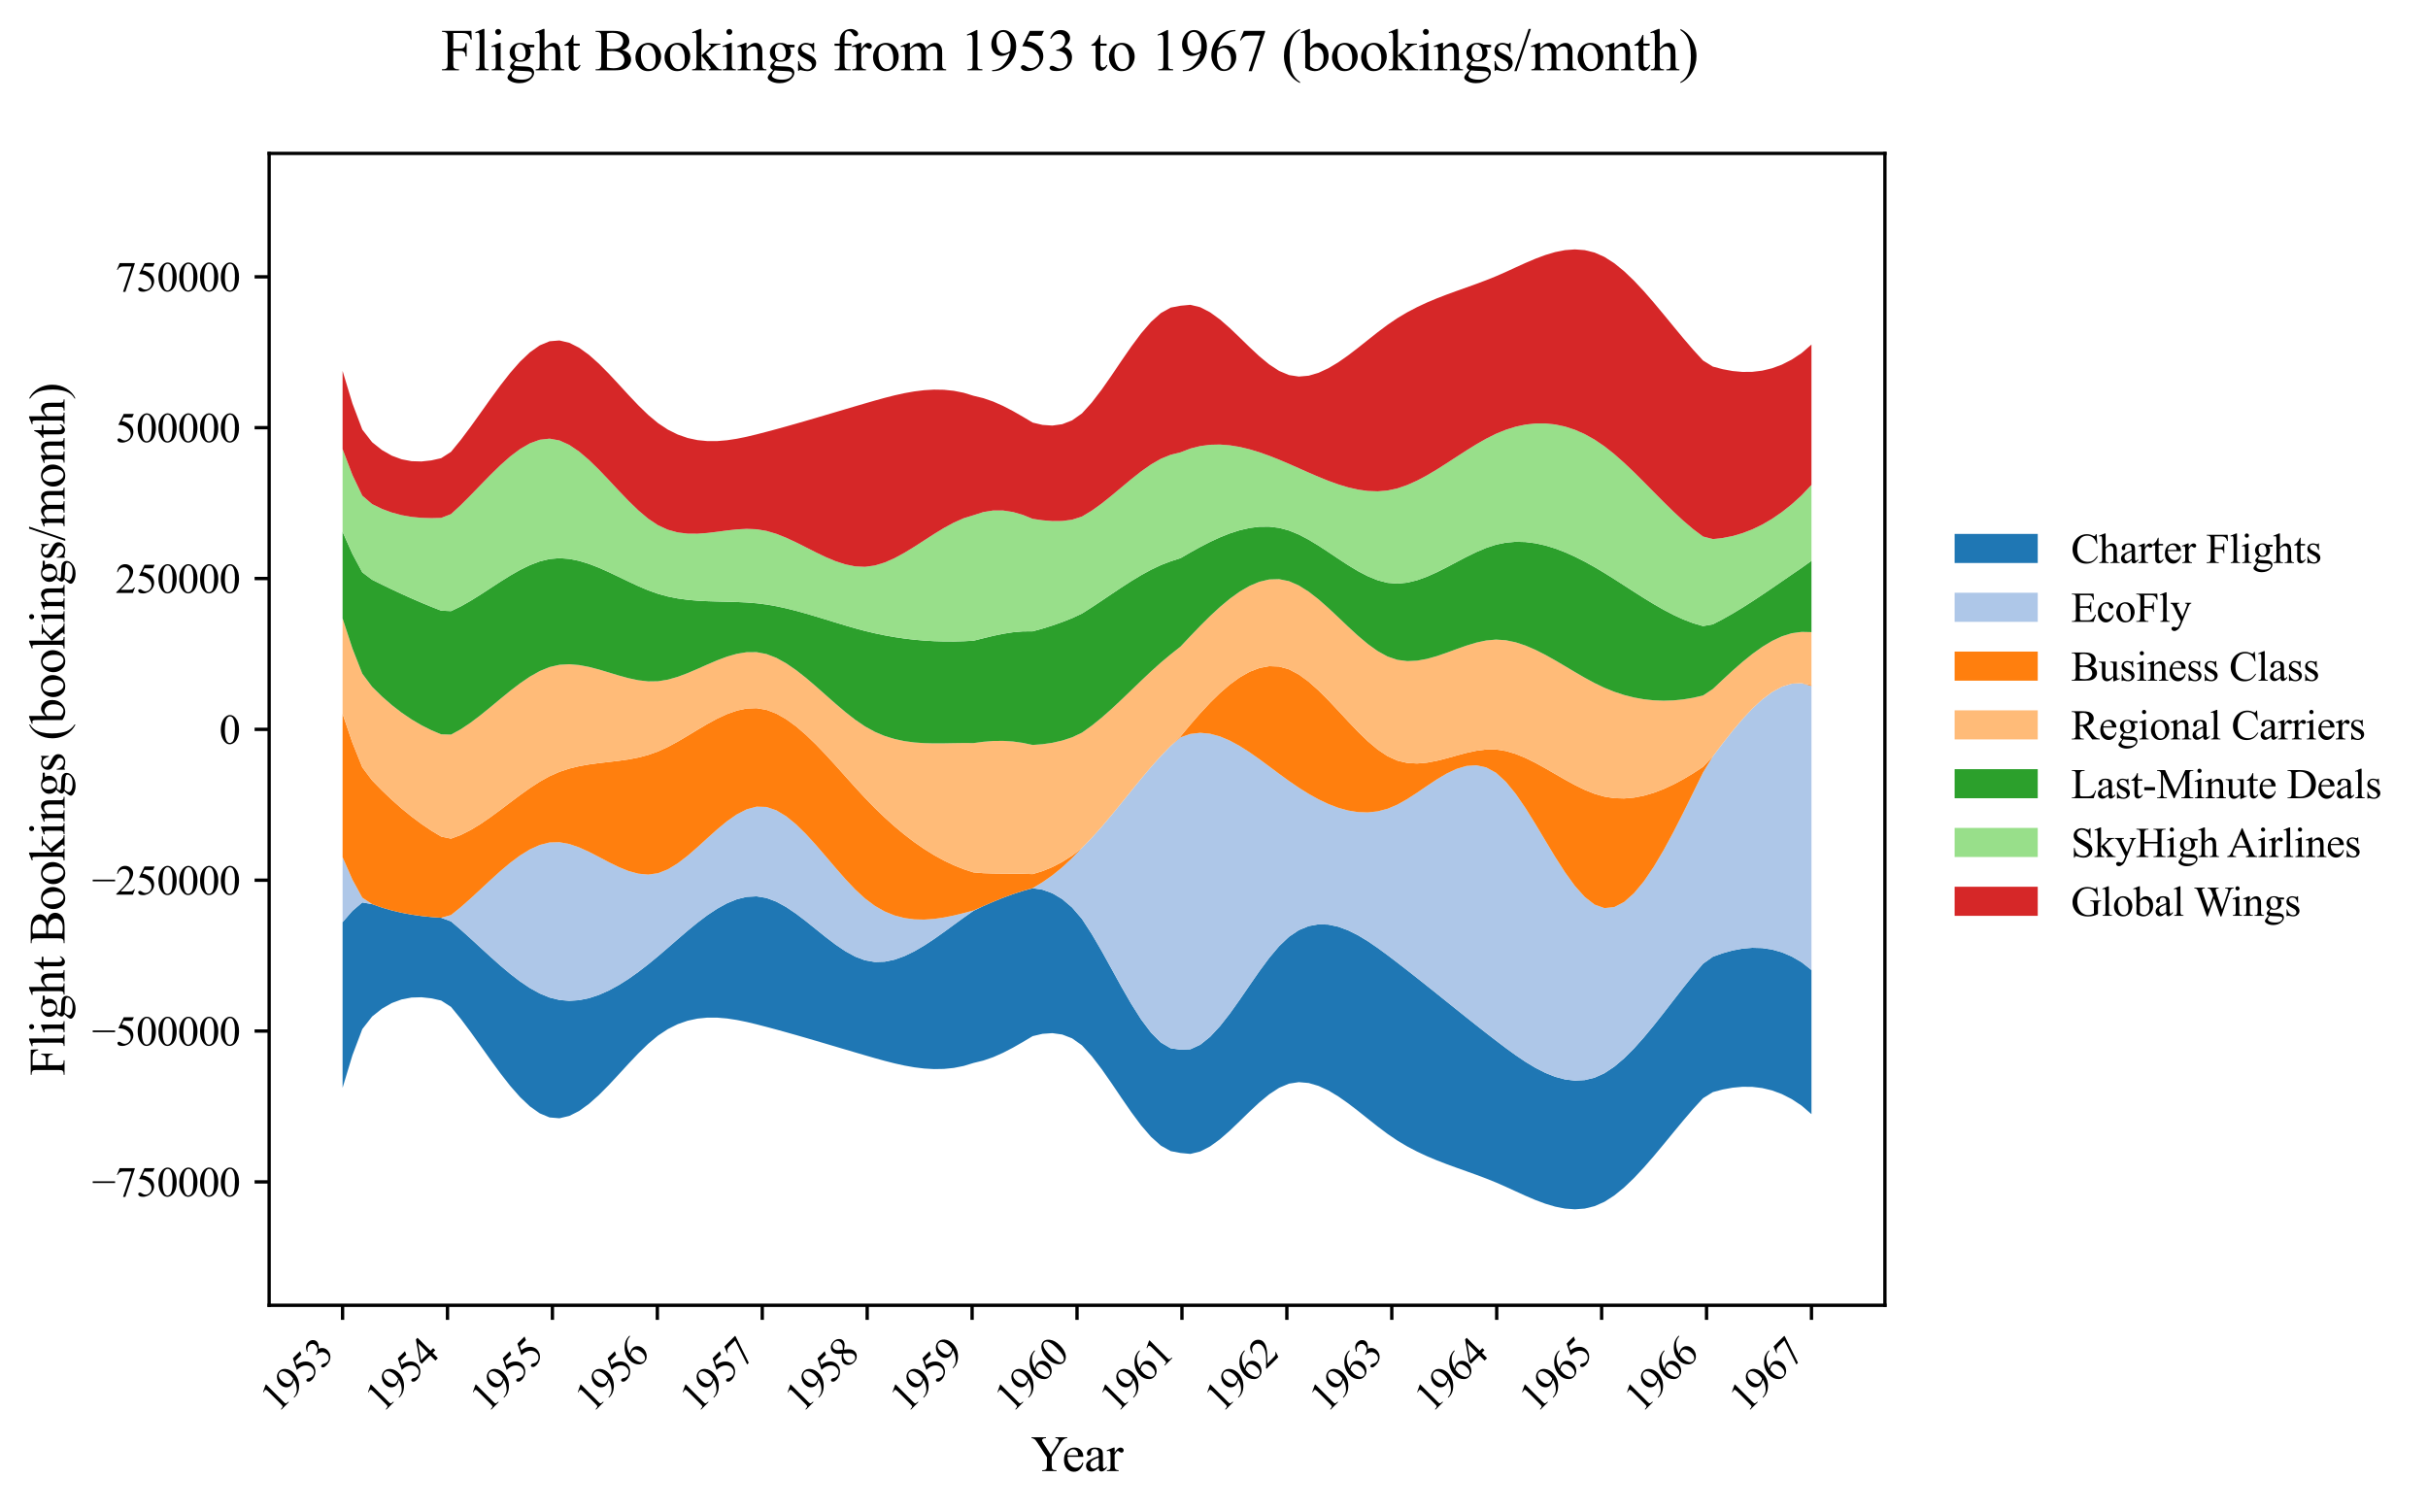 <?xml version="1.0" encoding="utf-8" standalone="no"?>
<!DOCTYPE svg PUBLIC "-//W3C//DTD SVG 1.1//EN"
  "http://www.w3.org/Graphics/SVG/1.1/DTD/svg11.dtd">
<svg xmlns:xlink="http://www.w3.org/1999/xlink" width="584.242pt" height="363.785pt" viewBox="0 0 584.242 363.785" xmlns="http://www.w3.org/2000/svg" version="1.1">
 <defs>
  <style type="text/css">*{stroke-linejoin: round; stroke-linecap: butt}</style>
 </defs>
 <g id="figure_1">
  <g id="patch_1">
   <path d="M 0 363.785 
L 584.242 363.785 
L 584.242 0 
L 0 0 
z
" style="fill: #ffffff"/>
  </g>
  <g id="axes_1">
   <g id="patch_2">
    <path d="M 64.761 314.121 
L 453.561 314.121 
L 453.561 36.921 
L 64.761 36.921 
z
" style="fill: #ffffff"/>
   </g>
   <g id="PolyCollection_1">
    <path d="M 82.434 221.93 
L 82.434 261.789 
L 84.806 253.938 
L 87.178 247.66 
L 89.55 244.617 
L 91.922 242.733 
L 94.295 241.379 
L 96.667 240.505 
L 99.039 240.059 
L 101.411 239.99 
L 103.783 240.248 
L 106.155 240.781 
L 108.528 242.305 
L 110.9 245.21 
L 113.272 248.379 
L 115.644 251.691 
L 118.016 255.029 
L 120.389 258.273 
L 122.761 261.304 
L 125.133 264.003 
L 127.505 266.251 
L 129.877 267.928 
L 132.249 268.917 
L 134.622 269.111 
L 136.994 268.55 
L 139.366 267.352 
L 141.738 265.636 
L 144.11 263.524 
L 146.482 261.134 
L 148.855 258.586 
L 151.227 256 
L 153.599 253.497 
L 155.971 251.196 
L 158.343 249.216 
L 160.716 247.645 
L 163.088 246.466 
L 165.46 245.64 
L 167.832 245.129 
L 170.204 244.894 
L 172.576 244.897 
L 174.949 245.098 
L 177.321 245.461 
L 179.693 245.945 
L 182.065 246.513 
L 184.437 247.126 
L 186.81 247.762 
L 189.182 248.417 
L 191.554 249.087 
L 193.926 249.77 
L 196.298 250.463 
L 198.67 251.162 
L 201.043 251.864 
L 203.415 252.568 
L 205.787 253.268 
L 208.159 253.963 
L 210.531 254.648 
L 212.903 255.304 
L 215.276 255.906 
L 217.648 256.43 
L 220.02 256.85 
L 222.392 257.141 
L 224.764 257.279 
L 227.137 257.239 
L 229.509 256.996 
L 231.881 256.525 
L 234.253 255.801 
L 236.625 255.224 
L 238.997 254.404 
L 241.37 253.352 
L 243.742 252.122 
L 246.114 250.766 
L 248.486 249.349 
L 250.858 248.789 
L 253.23 248.628 
L 255.603 248.959 
L 257.975 249.877 
L 260.347 251.552 
L 262.719 254.176 
L 265.091 257.279 
L 267.464 260.677 
L 269.836 264.187 
L 272.208 267.627 
L 274.58 270.813 
L 276.952 273.563 
L 279.324 275.692 
L 281.697 277.017 
L 284.069 277.468 
L 286.441 277.689 
L 288.813 277.111 
L 291.185 275.884 
L 293.558 274.16 
L 295.93 272.089 
L 298.302 269.82 
L 300.674 267.505 
L 303.046 265.294 
L 305.418 263.336 
L 307.791 261.783 
L 310.163 260.784 
L 312.535 260.421 
L 314.907 260.63 
L 317.279 261.327 
L 319.651 262.429 
L 322.024 263.853 
L 324.396 265.515 
L 326.768 267.332 
L 329.14 269.221 
L 331.512 271.098 
L 333.885 272.879 
L 336.257 274.486 
L 338.629 275.898 
L 341.001 277.141 
L 343.373 278.246 
L 345.745 279.241 
L 348.118 280.157 
L 350.49 281.022 
L 352.862 281.866 
L 355.234 282.719 
L 357.606 283.609 
L 359.979 284.567 
L 362.351 285.609 
L 364.723 286.697 
L 367.095 287.775 
L 369.467 288.785 
L 371.839 289.672 
L 374.212 290.378 
L 376.584 290.846 
L 378.956 291.021 
L 381.328 290.846 
L 383.7 290.263 
L 386.072 289.217 
L 388.445 287.695 
L 390.817 285.763 
L 393.189 283.494 
L 395.561 280.96 
L 397.933 278.235 
L 400.306 275.391 
L 402.678 272.502 
L 405.05 269.64 
L 407.422 266.878 
L 409.794 264.29 
L 412.166 262.818 
L 414.539 262.19 
L 416.911 261.756 
L 419.283 261.537 
L 421.655 261.558 
L 424.027 261.842 
L 426.399 262.412 
L 428.772 263.291 
L 431.144 264.503 
L 433.516 266.071 
L 435.888 268.127 
L 435.888 233.439 
L 435.888 233.439 
L 433.516 231.562 
L 431.144 230.186 
L 428.772 229.175 
L 426.399 228.506 
L 424.027 228.152 
L 421.655 228.089 
L 419.283 228.291 
L 416.911 228.733 
L 414.539 229.39 
L 412.166 230.236 
L 409.794 231.922 
L 407.422 234.717 
L 405.05 237.676 
L 402.678 240.725 
L 400.306 243.788 
L 397.933 246.79 
L 395.561 249.657 
L 393.189 252.314 
L 390.817 254.685 
L 388.445 256.696 
L 386.072 258.273 
L 383.7 259.346 
L 381.328 259.923 
L 378.956 260.048 
L 376.584 259.769 
L 374.212 259.132 
L 371.839 258.186 
L 369.467 256.975 
L 367.095 255.547 
L 364.723 253.949 
L 362.351 252.229 
L 359.979 250.431 
L 357.606 248.596 
L 355.234 246.735 
L 352.862 244.854 
L 350.49 242.959 
L 348.118 241.058 
L 345.745 239.157 
L 343.373 237.262 
L 341.001 235.379 
L 338.629 233.515 
L 336.257 231.676 
L 333.885 229.87 
L 331.512 228.128 
L 329.14 226.509 
L 326.768 225.076 
L 324.396 223.891 
L 322.024 223.014 
L 319.651 222.509 
L 317.279 222.437 
L 314.907 222.86 
L 312.535 223.839 
L 310.163 225.437 
L 307.791 227.696 
L 305.418 230.513 
L 303.046 233.717 
L 300.674 237.135 
L 298.302 240.595 
L 295.93 243.925 
L 293.558 246.953 
L 291.185 249.507 
L 288.813 251.415 
L 286.441 252.505 
L 284.069 252.604 
L 281.697 252.269 
L 279.324 250.867 
L 276.952 248.486 
L 274.58 245.325 
L 272.208 241.583 
L 269.836 237.46 
L 267.464 233.154 
L 265.091 228.866 
L 262.719 224.794 
L 260.347 221.137 
L 257.975 218.383 
L 255.603 216.366 
L 253.23 214.959 
L 250.858 214.107 
L 248.486 213.756 
L 246.114 214.407 
L 243.742 215.18 
L 241.37 216.053 
L 238.997 217.012 
L 236.625 218.047 
L 234.253 219.185 
L 231.881 220.845 
L 229.509 222.571 
L 227.137 224.304 
L 224.764 225.983 
L 222.392 227.546 
L 220.02 228.933 
L 217.648 230.083 
L 215.276 230.936 
L 212.903 231.431 
L 210.531 231.508 
L 208.159 231.105 
L 205.787 230.209 
L 203.415 228.909 
L 201.043 227.306 
L 198.67 225.501 
L 196.298 223.595 
L 193.926 221.69 
L 191.554 219.886 
L 189.182 218.284 
L 186.81 216.987 
L 184.437 216.095 
L 182.065 215.703 
L 179.693 215.825 
L 177.321 216.401 
L 174.949 217.372 
L 172.576 218.676 
L 170.204 220.253 
L 167.832 222.043 
L 165.46 223.986 
L 163.088 226.02 
L 160.716 228.086 
L 158.343 230.123 
L 155.971 232.075 
L 153.599 233.905 
L 151.227 235.585 
L 148.855 237.085 
L 146.482 238.374 
L 144.11 239.425 
L 141.738 240.207 
L 139.366 240.691 
L 136.994 240.847 
L 134.622 240.645 
L 132.249 240.057 
L 129.877 239.082 
L 127.505 237.77 
L 125.133 236.176 
L 122.761 234.354 
L 120.389 232.36 
L 118.016 230.249 
L 115.644 228.076 
L 113.272 225.896 
L 110.9 223.764 
L 108.528 221.734 
L 106.155 220.861 
L 103.783 220.69 
L 101.411 220.442 
L 99.039 220.103 
L 96.667 219.661 
L 94.295 219.102 
L 91.922 218.414 
L 89.55 217.582 
L 87.178 217.173 
L 84.806 219.198 
L 82.434 221.93 
z
" clip-path="url(#pf16b7549cd)" style="fill: #1f77b4"/>
   </g>
   <g id="PolyCollection_2">
    <path d="M 82.434 206.269 
L 82.434 221.93 
L 84.806 219.198 
L 87.178 217.173 
L 89.55 217.582 
L 91.922 218.414 
L 94.295 219.102 
L 96.667 219.661 
L 99.039 220.103 
L 101.411 220.442 
L 103.783 220.69 
L 106.155 220.861 
L 108.528 221.734 
L 110.9 223.764 
L 113.272 225.896 
L 115.644 228.076 
L 118.016 230.249 
L 120.389 232.36 
L 122.761 234.354 
L 125.133 236.176 
L 127.505 237.77 
L 129.877 239.082 
L 132.249 240.057 
L 134.622 240.645 
L 136.994 240.847 
L 139.366 240.691 
L 141.738 240.207 
L 144.11 239.425 
L 146.482 238.374 
L 148.855 237.085 
L 151.227 235.585 
L 153.599 233.905 
L 155.971 232.075 
L 158.343 230.123 
L 160.716 228.086 
L 163.088 226.02 
L 165.46 223.986 
L 167.832 222.043 
L 170.204 220.253 
L 172.576 218.676 
L 174.949 217.372 
L 177.321 216.401 
L 179.693 215.825 
L 182.065 215.703 
L 184.437 216.095 
L 186.81 216.987 
L 189.182 218.284 
L 191.554 219.886 
L 193.926 221.69 
L 196.298 223.595 
L 198.67 225.501 
L 201.043 227.306 
L 203.415 228.909 
L 205.787 230.209 
L 208.159 231.105 
L 210.531 231.508 
L 212.903 231.431 
L 215.276 230.936 
L 217.648 230.083 
L 220.02 228.933 
L 222.392 227.546 
L 224.764 225.983 
L 227.137 224.304 
L 229.509 222.571 
L 231.881 220.845 
L 234.253 219.185 
L 236.625 218.047 
L 238.997 217.012 
L 241.37 216.053 
L 243.742 215.18 
L 246.114 214.407 
L 248.486 213.756 
L 250.858 214.107 
L 253.23 214.959 
L 255.603 216.366 
L 257.975 218.383 
L 260.347 221.137 
L 262.719 224.794 
L 265.091 228.866 
L 267.464 233.154 
L 269.836 237.46 
L 272.208 241.583 
L 274.58 245.325 
L 276.952 248.486 
L 279.324 250.867 
L 281.697 252.269 
L 284.069 252.604 
L 286.441 252.505 
L 288.813 251.415 
L 291.185 249.507 
L 293.558 246.953 
L 295.93 243.925 
L 298.302 240.595 
L 300.674 237.135 
L 303.046 233.717 
L 305.418 230.513 
L 307.791 227.696 
L 310.163 225.437 
L 312.535 223.839 
L 314.907 222.86 
L 317.279 222.437 
L 319.651 222.509 
L 322.024 223.014 
L 324.396 223.891 
L 326.768 225.076 
L 329.14 226.509 
L 331.512 228.128 
L 333.885 229.87 
L 336.257 231.676 
L 338.629 233.515 
L 341.001 235.379 
L 343.373 237.262 
L 345.745 239.157 
L 348.118 241.058 
L 350.49 242.959 
L 352.862 244.854 
L 355.234 246.735 
L 357.606 248.596 
L 359.979 250.431 
L 362.351 252.229 
L 364.723 253.949 
L 367.095 255.547 
L 369.467 256.975 
L 371.839 258.186 
L 374.212 259.132 
L 376.584 259.769 
L 378.956 260.048 
L 381.328 259.923 
L 383.7 259.346 
L 386.072 258.273 
L 388.445 256.696 
L 390.817 254.685 
L 393.189 252.314 
L 395.561 249.657 
L 397.933 246.79 
L 400.306 243.788 
L 402.678 240.725 
L 405.05 237.676 
L 407.422 234.717 
L 409.794 231.922 
L 412.166 230.236 
L 414.539 229.39 
L 416.911 228.733 
L 419.283 228.291 
L 421.655 228.089 
L 424.027 228.152 
L 426.399 228.506 
L 428.772 229.175 
L 431.144 230.186 
L 433.516 231.562 
L 435.888 233.439 
L 435.888 165.101 
L 435.888 165.101 
L 433.516 164.412 
L 431.144 164.526 
L 428.772 165.266 
L 426.399 166.56 
L 424.027 168.338 
L 421.655 170.53 
L 419.283 173.065 
L 416.911 175.872 
L 414.539 178.882 
L 412.166 182.024 
L 409.794 185.901 
L 407.422 190.739 
L 405.05 195.548 
L 402.678 200.207 
L 400.306 204.596 
L 397.933 208.595 
L 395.561 212.084 
L 393.189 214.943 
L 390.817 217.051 
L 388.445 218.289 
L 386.072 218.536 
L 383.7 217.691 
L 381.328 215.841 
L 378.956 213.179 
L 376.584 209.899 
L 374.212 206.195 
L 371.839 202.263 
L 369.467 198.295 
L 367.095 194.487 
L 364.723 191.032 
L 362.351 188.126 
L 359.979 185.961 
L 357.606 184.669 
L 355.234 184.165 
L 352.862 184.327 
L 350.49 185.029 
L 348.118 186.148 
L 345.745 187.558 
L 343.373 189.135 
L 341.001 190.755 
L 338.629 192.293 
L 336.257 193.626 
L 333.885 194.629 
L 331.512 195.248 
L 329.14 195.506 
L 326.768 195.43 
L 324.396 195.049 
L 322.024 194.391 
L 319.651 193.485 
L 317.279 192.358 
L 314.907 191.04 
L 312.535 189.557 
L 310.163 187.938 
L 307.791 186.215 
L 305.418 184.444 
L 303.046 182.691 
L 300.674 181.025 
L 298.302 179.513 
L 295.93 178.222 
L 293.558 177.219 
L 291.185 176.572 
L 288.813 176.349 
L 286.441 176.617 
L 284.069 177.444 
L 281.697 179.499 
L 279.324 181.943 
L 276.952 184.603 
L 274.58 187.416 
L 272.208 190.321 
L 269.836 193.255 
L 267.464 196.158 
L 265.091 198.967 
L 262.719 201.62 
L 260.347 204.055 
L 257.975 206.506 
L 255.603 208.72 
L 253.23 210.642 
L 250.858 212.303 
L 248.486 213.733 
L 246.114 214.407 
L 243.742 215.18 
L 241.37 216.053 
L 238.997 217.012 
L 236.625 218.047 
L 234.253 219.106 
L 231.881 219.737 
L 229.509 220.313 
L 227.137 220.793 
L 224.764 221.136 
L 222.392 221.3 
L 220.02 221.244 
L 217.648 220.927 
L 215.276 220.309 
L 212.903 219.347 
L 210.531 218.001 
L 208.159 216.229 
L 205.787 214.038 
L 203.415 211.531 
L 201.043 208.826 
L 198.67 206.04 
L 196.298 203.29 
L 193.926 200.695 
L 191.554 198.37 
L 189.182 196.434 
L 186.81 195.003 
L 184.437 194.196 
L 182.065 194.12 
L 179.693 194.755 
L 177.321 195.966 
L 174.949 197.619 
L 172.576 199.578 
L 170.204 201.706 
L 167.832 203.868 
L 165.46 205.929 
L 163.088 207.752 
L 160.716 209.201 
L 158.343 210.141 
L 155.971 210.47 
L 153.599 210.252 
L 151.227 209.601 
L 148.855 208.635 
L 146.482 207.469 
L 144.11 206.217 
L 141.738 204.997 
L 139.366 203.923 
L 136.994 203.111 
L 134.622 202.677 
L 132.249 202.736 
L 129.877 203.336 
L 127.505 204.407 
L 125.133 205.869 
L 122.761 207.639 
L 120.389 209.637 
L 118.016 211.782 
L 115.644 213.992 
L 113.272 216.186 
L 110.9 218.283 
L 108.528 220.201 
L 106.155 220.861 
L 103.783 220.69 
L 101.411 220.442 
L 99.039 220.103 
L 96.667 219.661 
L 94.295 219.102 
L 91.922 218.414 
L 89.55 217.582 
L 87.178 216.017 
L 84.806 211.679 
L 82.434 206.269 
z
" clip-path="url(#pf16b7549cd)" style="fill: #aec7e8"/>
   </g>
   <g id="PolyCollection_3">
    <path d="M 82.434 171.792 
L 82.434 206.269 
L 84.806 211.679 
L 87.178 216.017 
L 89.55 217.582 
L 91.922 218.414 
L 94.295 219.102 
L 96.667 219.661 
L 99.039 220.103 
L 101.411 220.442 
L 103.783 220.69 
L 106.155 220.861 
L 108.528 220.201 
L 110.9 218.283 
L 113.272 216.186 
L 115.644 213.992 
L 118.016 211.782 
L 120.389 209.637 
L 122.761 207.639 
L 125.133 205.869 
L 127.505 204.407 
L 129.877 203.336 
L 132.249 202.736 
L 134.622 202.677 
L 136.994 203.111 
L 139.366 203.923 
L 141.738 204.997 
L 144.11 206.217 
L 146.482 207.469 
L 148.855 208.635 
L 151.227 209.601 
L 153.599 210.252 
L 155.971 210.47 
L 158.343 210.141 
L 160.716 209.201 
L 163.088 207.752 
L 165.46 205.929 
L 167.832 203.868 
L 170.204 201.706 
L 172.576 199.578 
L 174.949 197.619 
L 177.321 195.966 
L 179.693 194.755 
L 182.065 194.12 
L 184.437 194.196 
L 186.81 195.003 
L 189.182 196.434 
L 191.554 198.37 
L 193.926 200.695 
L 196.298 203.29 
L 198.67 206.04 
L 201.043 208.826 
L 203.415 211.531 
L 205.787 214.038 
L 208.159 216.229 
L 210.531 218.001 
L 212.903 219.347 
L 215.276 220.309 
L 217.648 220.927 
L 220.02 221.244 
L 222.392 221.3 
L 224.764 221.136 
L 227.137 220.793 
L 229.509 220.313 
L 231.881 219.737 
L 234.253 219.106 
L 236.625 218.047 
L 238.997 217.012 
L 241.37 216.053 
L 243.742 215.18 
L 246.114 214.407 
L 248.486 213.733 
L 250.858 212.303 
L 253.23 210.642 
L 255.603 208.72 
L 257.975 206.506 
L 260.347 204.055 
L 262.719 201.62 
L 265.091 198.967 
L 267.464 196.158 
L 269.836 193.255 
L 272.208 190.321 
L 274.58 187.416 
L 276.952 184.603 
L 279.324 181.943 
L 281.697 179.499 
L 284.069 177.444 
L 286.441 176.617 
L 288.813 176.349 
L 291.185 176.572 
L 293.558 177.219 
L 295.93 178.222 
L 298.302 179.513 
L 300.674 181.025 
L 303.046 182.691 
L 305.418 184.444 
L 307.791 186.215 
L 310.163 187.938 
L 312.535 189.557 
L 314.907 191.04 
L 317.279 192.358 
L 319.651 193.485 
L 322.024 194.391 
L 324.396 195.049 
L 326.768 195.43 
L 329.14 195.506 
L 331.512 195.248 
L 333.885 194.629 
L 336.257 193.626 
L 338.629 192.293 
L 341.001 190.755 
L 343.373 189.135 
L 345.745 187.558 
L 348.118 186.148 
L 350.49 185.029 
L 352.862 184.327 
L 355.234 184.165 
L 357.606 184.669 
L 359.979 185.961 
L 362.351 188.126 
L 364.723 191.032 
L 367.095 194.487 
L 369.467 198.295 
L 371.839 202.263 
L 374.212 206.195 
L 376.584 209.899 
L 378.956 213.179 
L 381.328 215.841 
L 383.7 217.691 
L 386.072 218.536 
L 388.445 218.289 
L 390.817 217.051 
L 393.189 214.943 
L 395.561 212.084 
L 397.933 208.595 
L 400.306 204.596 
L 402.678 200.207 
L 405.05 195.548 
L 407.422 190.739 
L 409.794 185.901 
L 412.166 182.024 
L 414.539 178.882 
L 416.911 175.872 
L 419.283 173.065 
L 421.655 170.53 
L 424.027 168.338 
L 426.399 166.56 
L 428.772 165.266 
L 431.144 164.526 
L 433.516 164.412 
L 435.888 165.101 
L 435.888 164.883 
L 435.888 164.883 
L 433.516 164.412 
L 431.144 164.526 
L 428.772 165.266 
L 426.399 166.56 
L 424.027 168.338 
L 421.655 170.53 
L 419.283 173.065 
L 416.911 175.872 
L 414.539 178.882 
L 412.166 182.024 
L 409.794 184.552 
L 407.422 186.101 
L 405.05 187.52 
L 402.678 188.789 
L 400.306 189.886 
L 397.933 190.792 
L 395.561 191.484 
L 393.189 191.943 
L 390.817 192.148 
L 388.445 192.077 
L 386.072 191.711 
L 383.7 191.033 
L 381.328 190.082 
L 378.956 188.924 
L 376.584 187.627 
L 374.212 186.26 
L 371.839 184.89 
L 369.467 183.584 
L 367.095 182.411 
L 364.723 181.439 
L 362.351 180.735 
L 359.979 180.366 
L 357.606 180.369 
L 355.234 180.674 
L 352.862 181.188 
L 350.49 181.823 
L 348.118 182.486 
L 345.745 183.087 
L 343.373 183.534 
L 341.001 183.737 
L 338.629 183.605 
L 336.257 183.047 
L 333.885 181.974 
L 331.512 180.386 
L 329.14 178.389 
L 326.768 176.094 
L 324.396 173.612 
L 322.024 171.057 
L 319.651 168.538 
L 317.279 166.169 
L 314.907 164.06 
L 312.535 162.324 
L 310.163 161.072 
L 307.791 160.402 
L 305.418 160.312 
L 303.046 160.751 
L 300.674 161.669 
L 298.302 163.014 
L 295.93 164.735 
L 293.558 166.783 
L 291.185 169.107 
L 288.813 171.654 
L 286.441 174.376 
L 284.069 177.22 
L 281.697 179.499 
L 279.324 181.943 
L 276.952 184.603 
L 274.58 187.416 
L 272.208 190.321 
L 269.836 193.255 
L 267.464 196.158 
L 265.091 198.967 
L 262.719 201.62 
L 260.347 204.055 
L 257.975 205.92 
L 255.603 207.426 
L 253.23 208.66 
L 250.858 209.634 
L 248.486 210.356 
L 246.114 210.283 
L 243.742 210.249 
L 241.37 210.234 
L 238.997 210.206 
L 236.625 210.134 
L 234.253 209.944 
L 231.881 209.174 
L 229.509 208.223 
L 227.137 207.094 
L 224.764 205.792 
L 222.392 204.318 
L 220.02 202.676 
L 217.648 200.868 
L 215.276 198.899 
L 212.903 196.771 
L 210.531 194.487 
L 208.159 192.05 
L 205.787 189.482 
L 203.415 186.841 
L 201.043 184.192 
L 198.67 181.6 
L 196.298 179.127 
L 193.926 176.84 
L 191.554 174.801 
L 189.182 173.076 
L 186.81 171.729 
L 184.437 170.823 
L 182.065 170.419 
L 179.693 170.503 
L 177.321 171.003 
L 174.949 171.841 
L 172.576 172.942 
L 170.204 174.231 
L 167.832 175.632 
L 165.46 177.069 
L 163.088 178.467 
L 160.716 179.749 
L 158.343 180.841 
L 155.971 181.683 
L 153.599 182.303 
L 151.227 182.755 
L 148.855 183.093 
L 146.482 183.37 
L 144.11 183.642 
L 141.738 183.961 
L 139.366 184.382 
L 136.994 184.958 
L 134.622 185.744 
L 132.249 186.793 
L 129.877 188.117 
L 127.505 189.659 
L 125.133 191.35 
L 122.761 193.125 
L 120.389 194.918 
L 118.016 196.662 
L 115.644 198.29 
L 113.272 199.736 
L 110.9 200.935 
L 108.528 201.819 
L 106.155 201.323 
L 103.783 199.891 
L 101.411 198.29 
L 99.039 196.522 
L 96.667 194.59 
L 94.295 192.493 
L 91.922 190.235 
L 89.55 187.818 
L 87.178 184.664 
L 84.806 178.75 
L 82.434 171.792 
z
" clip-path="url(#pf16b7549cd)" style="fill: #ff7f0e"/>
   </g>
   <g id="PolyCollection_4">
    <path d="M 82.434 148.811 
L 82.434 171.792 
L 84.806 178.75 
L 87.178 184.664 
L 89.55 187.818 
L 91.922 190.235 
L 94.295 192.493 
L 96.667 194.59 
L 99.039 196.522 
L 101.411 198.29 
L 103.783 199.891 
L 106.155 201.323 
L 108.528 201.819 
L 110.9 200.935 
L 113.272 199.736 
L 115.644 198.29 
L 118.016 196.662 
L 120.389 194.918 
L 122.761 193.125 
L 125.133 191.35 
L 127.505 189.659 
L 129.877 188.117 
L 132.249 186.793 
L 134.622 185.744 
L 136.994 184.958 
L 139.366 184.382 
L 141.738 183.961 
L 144.11 183.642 
L 146.482 183.37 
L 148.855 183.093 
L 151.227 182.755 
L 153.599 182.303 
L 155.971 181.683 
L 158.343 180.841 
L 160.716 179.749 
L 163.088 178.467 
L 165.46 177.069 
L 167.832 175.632 
L 170.204 174.231 
L 172.576 172.942 
L 174.949 171.841 
L 177.321 171.003 
L 179.693 170.503 
L 182.065 170.419 
L 184.437 170.823 
L 186.81 171.729 
L 189.182 173.076 
L 191.554 174.801 
L 193.926 176.84 
L 196.298 179.127 
L 198.67 181.6 
L 201.043 184.192 
L 203.415 186.841 
L 205.787 189.482 
L 208.159 192.05 
L 210.531 194.487 
L 212.903 196.771 
L 215.276 198.899 
L 217.648 200.868 
L 220.02 202.676 
L 222.392 204.318 
L 224.764 205.792 
L 227.137 207.094 
L 229.509 208.223 
L 231.881 209.174 
L 234.253 209.944 
L 236.625 210.134 
L 238.997 210.206 
L 241.37 210.234 
L 243.742 210.249 
L 246.114 210.283 
L 248.486 210.356 
L 250.858 209.634 
L 253.23 208.66 
L 255.603 207.426 
L 257.975 205.92 
L 260.347 204.055 
L 262.719 201.62 
L 265.091 198.967 
L 267.464 196.158 
L 269.836 193.255 
L 272.208 190.321 
L 274.58 187.416 
L 276.952 184.603 
L 279.324 181.943 
L 281.697 179.499 
L 284.069 177.22 
L 286.441 174.376 
L 288.813 171.654 
L 291.185 169.107 
L 293.558 166.783 
L 295.93 164.735 
L 298.302 163.014 
L 300.674 161.669 
L 303.046 160.751 
L 305.418 160.312 
L 307.791 160.402 
L 310.163 161.072 
L 312.535 162.324 
L 314.907 164.06 
L 317.279 166.169 
L 319.651 168.538 
L 322.024 171.057 
L 324.396 173.612 
L 326.768 176.094 
L 329.14 178.389 
L 331.512 180.386 
L 333.885 181.974 
L 336.257 183.047 
L 338.629 183.605 
L 341.001 183.737 
L 343.373 183.534 
L 345.745 183.087 
L 348.118 182.486 
L 350.49 181.823 
L 352.862 181.188 
L 355.234 180.674 
L 357.606 180.369 
L 359.979 180.366 
L 362.351 180.735 
L 364.723 181.439 
L 367.095 182.411 
L 369.467 183.584 
L 371.839 184.89 
L 374.212 186.26 
L 376.584 187.627 
L 378.956 188.924 
L 381.328 190.082 
L 383.7 191.033 
L 386.072 191.711 
L 388.445 192.077 
L 390.817 192.148 
L 393.189 191.943 
L 395.561 191.484 
L 397.933 190.792 
L 400.306 189.886 
L 402.678 188.789 
L 405.05 187.52 
L 407.422 186.101 
L 409.794 184.552 
L 412.166 182.024 
L 414.539 178.882 
L 416.911 175.872 
L 419.283 173.065 
L 421.655 170.53 
L 424.027 168.338 
L 426.399 166.56 
L 428.772 165.266 
L 431.144 164.526 
L 433.516 164.412 
L 435.888 164.883 
L 435.888 152.12 
L 435.888 152.12 
L 433.516 152.067 
L 431.144 152.385 
L 428.772 153.128 
L 426.399 154.244 
L 424.027 155.68 
L 421.655 157.383 
L 419.283 159.3 
L 416.911 161.378 
L 414.539 163.564 
L 412.166 165.805 
L 409.794 167.373 
L 407.422 167.92 
L 405.05 168.313 
L 402.678 168.549 
L 400.306 168.624 
L 397.933 168.535 
L 395.561 168.278 
L 393.189 167.851 
L 390.817 167.25 
L 388.445 166.472 
L 386.072 165.513 
L 383.7 164.374 
L 381.328 163.089 
L 378.956 161.713 
L 376.584 160.299 
L 374.212 158.902 
L 371.839 157.576 
L 369.467 156.376 
L 367.095 155.356 
L 364.723 154.57 
L 362.351 154.073 
L 359.979 153.918 
L 357.606 154.131 
L 355.234 154.642 
L 352.862 155.362 
L 350.49 156.203 
L 348.118 157.074 
L 345.745 157.889 
L 343.373 158.556 
L 341.001 158.989 
L 338.629 159.097 
L 336.257 158.793 
L 333.885 157.989 
L 331.512 156.684 
L 329.14 154.98 
L 326.768 152.984 
L 324.396 150.804 
L 322.024 148.546 
L 319.651 146.319 
L 317.279 144.228 
L 314.907 142.383 
L 312.535 140.89 
L 310.163 139.857 
L 307.791 139.377 
L 305.418 139.444 
L 303.046 140.003 
L 300.674 140.999 
L 298.302 142.377 
L 295.93 144.082 
L 293.558 146.059 
L 291.185 148.254 
L 288.813 150.612 
L 286.441 153.077 
L 284.069 155.595 
L 281.697 157.475 
L 279.324 159.455 
L 276.952 161.591 
L 274.58 163.829 
L 272.208 166.114 
L 269.836 168.39 
L 267.464 170.604 
L 265.091 172.699 
L 262.719 174.621 
L 260.347 176.316 
L 257.975 177.437 
L 255.603 178.212 
L 253.23 178.753 
L 250.858 179.095 
L 248.486 179.273 
L 246.114 178.768 
L 243.742 178.44 
L 241.37 178.292 
L 238.997 178.318 
L 236.625 178.51 
L 234.253 178.823 
L 231.881 178.808 
L 229.509 178.841 
L 227.137 178.883 
L 224.764 178.895 
L 222.392 178.837 
L 220.02 178.669 
L 217.648 178.353 
L 215.276 177.849 
L 212.903 177.118 
L 210.531 176.12 
L 208.159 174.816 
L 205.787 173.203 
L 203.415 171.349 
L 201.043 169.333 
L 198.67 167.237 
L 196.298 165.138 
L 193.926 163.116 
L 191.554 161.251 
L 189.182 159.622 
L 186.81 158.309 
L 184.437 157.39 
L 182.065 156.94 
L 179.693 156.949 
L 177.321 157.334 
L 174.949 158.013 
L 172.576 158.901 
L 170.204 159.914 
L 167.832 160.97 
L 165.46 161.985 
L 163.088 162.874 
L 160.716 163.554 
L 158.343 163.942 
L 155.971 163.975 
L 153.599 163.7 
L 151.227 163.197 
L 148.855 162.546 
L 146.482 161.825 
L 144.11 161.115 
L 141.738 160.496 
L 139.366 160.047 
L 136.994 159.849 
L 134.622 159.98 
L 132.249 160.52 
L 129.877 161.493 
L 127.505 162.829 
L 125.133 164.445 
L 122.761 166.26 
L 120.389 168.193 
L 118.016 170.163 
L 115.644 172.089 
L 113.272 173.888 
L 110.9 175.48 
L 108.528 176.783 
L 106.155 176.719 
L 103.783 175.713 
L 101.411 174.519 
L 99.039 173.125 
L 96.667 171.518 
L 94.295 169.683 
L 91.922 167.608 
L 89.55 165.279 
L 87.178 162.106 
L 84.806 156.05 
L 82.434 148.811 
z
" clip-path="url(#pf16b7549cd)" style="fill: #ffbb78"/>
   </g>
   <g id="PolyCollection_5">
    <path d="M 82.434 127.979 
L 82.434 148.811 
L 84.806 156.05 
L 87.178 162.106 
L 89.55 165.279 
L 91.922 167.608 
L 94.295 169.683 
L 96.667 171.518 
L 99.039 173.125 
L 101.411 174.519 
L 103.783 175.713 
L 106.155 176.719 
L 108.528 176.783 
L 110.9 175.48 
L 113.272 173.888 
L 115.644 172.089 
L 118.016 170.163 
L 120.389 168.193 
L 122.761 166.26 
L 125.133 164.445 
L 127.505 162.829 
L 129.877 161.493 
L 132.249 160.52 
L 134.622 159.98 
L 136.994 159.849 
L 139.366 160.047 
L 141.738 160.496 
L 144.11 161.115 
L 146.482 161.825 
L 148.855 162.546 
L 151.227 163.197 
L 153.599 163.7 
L 155.971 163.975 
L 158.343 163.942 
L 160.716 163.554 
L 163.088 162.874 
L 165.46 161.985 
L 167.832 160.97 
L 170.204 159.914 
L 172.576 158.901 
L 174.949 158.013 
L 177.321 157.334 
L 179.693 156.949 
L 182.065 156.94 
L 184.437 157.39 
L 186.81 158.309 
L 189.182 159.622 
L 191.554 161.251 
L 193.926 163.116 
L 196.298 165.138 
L 198.67 167.237 
L 201.043 169.333 
L 203.415 171.349 
L 205.787 173.203 
L 208.159 174.816 
L 210.531 176.12 
L 212.903 177.118 
L 215.276 177.849 
L 217.648 178.353 
L 220.02 178.669 
L 222.392 178.837 
L 224.764 178.895 
L 227.137 178.883 
L 229.509 178.841 
L 231.881 178.808 
L 234.253 178.823 
L 236.625 178.51 
L 238.997 178.318 
L 241.37 178.292 
L 243.742 178.44 
L 246.114 178.768 
L 248.486 179.273 
L 250.858 179.095 
L 253.23 178.753 
L 255.603 178.212 
L 257.975 177.437 
L 260.347 176.316 
L 262.719 174.621 
L 265.091 172.699 
L 267.464 170.604 
L 269.836 168.39 
L 272.208 166.114 
L 274.58 163.829 
L 276.952 161.591 
L 279.324 159.455 
L 281.697 157.475 
L 284.069 155.595 
L 286.441 153.077 
L 288.813 150.612 
L 291.185 148.254 
L 293.558 146.059 
L 295.93 144.082 
L 298.302 142.377 
L 300.674 140.999 
L 303.046 140.003 
L 305.418 139.444 
L 307.791 139.377 
L 310.163 139.857 
L 312.535 140.89 
L 314.907 142.383 
L 317.279 144.228 
L 319.651 146.319 
L 322.024 148.546 
L 324.396 150.804 
L 326.768 152.984 
L 329.14 154.98 
L 331.512 156.684 
L 333.885 157.989 
L 336.257 158.793 
L 338.629 159.097 
L 341.001 158.989 
L 343.373 158.556 
L 345.745 157.889 
L 348.118 157.074 
L 350.49 156.203 
L 352.862 155.362 
L 355.234 154.642 
L 357.606 154.131 
L 359.979 153.918 
L 362.351 154.073 
L 364.723 154.57 
L 367.095 155.356 
L 369.467 156.376 
L 371.839 157.576 
L 374.212 158.902 
L 376.584 160.299 
L 378.956 161.713 
L 381.328 163.089 
L 383.7 164.374 
L 386.072 165.513 
L 388.445 166.472 
L 390.817 167.25 
L 393.189 167.851 
L 395.561 168.278 
L 397.933 168.535 
L 400.306 168.624 
L 402.678 168.549 
L 405.05 168.313 
L 407.422 167.92 
L 409.794 167.373 
L 412.166 165.805 
L 414.539 163.564 
L 416.911 161.378 
L 419.283 159.3 
L 421.655 157.383 
L 424.027 155.68 
L 426.399 154.244 
L 428.772 153.128 
L 431.144 152.385 
L 433.516 152.067 
L 435.888 152.12 
L 435.888 134.963 
L 435.888 134.963 
L 433.516 136.661 
L 431.144 138.281 
L 428.772 139.916 
L 426.399 141.546 
L 424.027 143.154 
L 421.655 144.722 
L 419.283 146.233 
L 416.911 147.668 
L 414.539 149.01 
L 412.166 150.24 
L 409.794 150.666 
L 407.422 149.975 
L 405.05 149.069 
L 402.678 147.979 
L 400.306 146.738 
L 397.933 145.377 
L 395.561 143.928 
L 393.189 142.423 
L 390.817 140.894 
L 388.445 139.372 
L 386.072 137.889 
L 383.7 136.477 
L 381.328 135.16 
L 378.956 133.96 
L 376.584 132.897 
L 374.212 131.992 
L 371.839 131.267 
L 369.467 130.743 
L 367.095 130.441 
L 364.723 130.382 
L 362.351 130.587 
L 359.979 131.077 
L 357.606 131.855 
L 355.234 132.86 
L 352.862 134.02 
L 350.49 135.264 
L 348.118 136.519 
L 345.745 137.714 
L 343.373 138.776 
L 341.001 139.633 
L 338.629 140.213 
L 336.257 140.444 
L 333.885 140.256 
L 331.512 139.643 
L 329.14 138.679 
L 326.768 137.443 
L 324.396 136.01 
L 322.024 134.46 
L 319.651 132.869 
L 317.279 131.317 
L 314.907 129.88 
L 312.535 128.636 
L 310.163 127.664 
L 307.791 127.032 
L 305.418 126.741 
L 303.046 126.759 
L 300.674 127.057 
L 298.302 127.602 
L 295.93 128.363 
L 293.558 129.309 
L 291.185 130.409 
L 288.813 131.631 
L 286.441 132.945 
L 284.069 134.319 
L 281.697 135.084 
L 279.324 135.993 
L 276.952 137.118 
L 274.58 138.419 
L 272.208 139.854 
L 269.836 141.385 
L 267.464 142.97 
L 265.091 144.57 
L 262.719 146.145 
L 260.347 147.654 
L 257.975 148.765 
L 255.603 149.697 
L 253.23 150.533 
L 250.858 151.277 
L 248.486 151.932 
L 246.114 151.948 
L 243.742 152.154 
L 241.37 152.523 
L 238.997 153.016 
L 236.625 153.596 
L 234.253 154.185 
L 231.881 154.312 
L 229.509 154.373 
L 227.137 154.368 
L 224.764 154.296 
L 222.392 154.156 
L 220.02 153.948 
L 217.648 153.669 
L 215.276 153.32 
L 212.903 152.9 
L 210.531 152.407 
L 208.159 151.842 
L 205.787 151.208 
L 203.415 150.524 
L 201.043 149.807 
L 198.67 149.078 
L 196.298 148.354 
L 193.926 147.654 
L 191.554 146.997 
L 189.182 146.403 
L 186.81 145.889 
L 184.437 145.475 
L 182.065 145.178 
L 179.693 144.989 
L 177.321 144.876 
L 174.949 144.807 
L 172.576 144.752 
L 170.204 144.677 
L 167.832 144.552 
L 165.46 144.344 
L 163.088 144.021 
L 160.716 143.552 
L 158.343 142.904 
L 155.971 142.059 
L 153.599 141.055 
L 151.227 139.951 
L 148.855 138.806 
L 146.482 137.678 
L 144.11 136.624 
L 141.738 135.704 
L 139.366 134.975 
L 136.994 134.497 
L 134.622 134.326 
L 132.249 134.522 
L 129.877 135.1 
L 127.505 136.002 
L 125.133 137.163 
L 122.761 138.518 
L 120.389 140.002 
L 118.016 141.549 
L 115.644 143.094 
L 113.272 144.572 
L 110.9 145.917 
L 108.528 147.065 
L 106.155 146.951 
L 103.783 146.02 
L 101.411 145.04 
L 99.039 144.015 
L 96.667 142.947 
L 94.295 141.84 
L 91.922 140.696 
L 89.55 139.518 
L 87.178 137.731 
L 84.806 133.312 
L 82.434 127.979 
z
" clip-path="url(#pf16b7549cd)" style="fill: #2ca02c"/>
   </g>
   <g id="PolyCollection_6">
    <path d="M 82.434 108.064 
L 82.434 127.979 
L 84.806 133.312 
L 87.178 137.731 
L 89.55 139.518 
L 91.922 140.696 
L 94.295 141.84 
L 96.667 142.947 
L 99.039 144.015 
L 101.411 145.04 
L 103.783 146.02 
L 106.155 146.951 
L 108.528 147.065 
L 110.9 145.917 
L 113.272 144.572 
L 115.644 143.094 
L 118.016 141.549 
L 120.389 140.002 
L 122.761 138.518 
L 125.133 137.163 
L 127.505 136.002 
L 129.877 135.1 
L 132.249 134.522 
L 134.622 134.326 
L 136.994 134.497 
L 139.366 134.975 
L 141.738 135.704 
L 144.11 136.624 
L 146.482 137.678 
L 148.855 138.806 
L 151.227 139.951 
L 153.599 141.055 
L 155.971 142.059 
L 158.343 142.904 
L 160.716 143.552 
L 163.088 144.021 
L 165.46 144.344 
L 167.832 144.552 
L 170.204 144.677 
L 172.576 144.752 
L 174.949 144.807 
L 177.321 144.876 
L 179.693 144.989 
L 182.065 145.178 
L 184.437 145.475 
L 186.81 145.889 
L 189.182 146.403 
L 191.554 146.997 
L 193.926 147.654 
L 196.298 148.354 
L 198.67 149.078 
L 201.043 149.807 
L 203.415 150.524 
L 205.787 151.208 
L 208.159 151.842 
L 210.531 152.407 
L 212.903 152.9 
L 215.276 153.32 
L 217.648 153.669 
L 220.02 153.948 
L 222.392 154.156 
L 224.764 154.296 
L 227.137 154.368 
L 229.509 154.373 
L 231.881 154.312 
L 234.253 154.185 
L 236.625 153.596 
L 238.997 153.016 
L 241.37 152.523 
L 243.742 152.154 
L 246.114 151.948 
L 248.486 151.932 
L 250.858 151.277 
L 253.23 150.533 
L 255.603 149.697 
L 257.975 148.765 
L 260.347 147.654 
L 262.719 146.145 
L 265.091 144.57 
L 267.464 142.97 
L 269.836 141.385 
L 272.208 139.854 
L 274.58 138.419 
L 276.952 137.118 
L 279.324 135.993 
L 281.697 135.084 
L 284.069 134.319 
L 286.441 132.945 
L 288.813 131.631 
L 291.185 130.409 
L 293.558 129.309 
L 295.93 128.363 
L 298.302 127.602 
L 300.674 127.057 
L 303.046 126.759 
L 305.418 126.741 
L 307.791 127.032 
L 310.163 127.664 
L 312.535 128.636 
L 314.907 129.88 
L 317.279 131.317 
L 319.651 132.869 
L 322.024 134.46 
L 324.396 136.01 
L 326.768 137.443 
L 329.14 138.679 
L 331.512 139.643 
L 333.885 140.256 
L 336.257 140.444 
L 338.629 140.213 
L 341.001 139.633 
L 343.373 138.776 
L 345.745 137.714 
L 348.118 136.519 
L 350.49 135.264 
L 352.862 134.02 
L 355.234 132.86 
L 357.606 131.855 
L 359.979 131.077 
L 362.351 130.587 
L 364.723 130.382 
L 367.095 130.441 
L 369.467 130.743 
L 371.839 131.267 
L 374.212 131.992 
L 376.584 132.897 
L 378.956 133.96 
L 381.328 135.16 
L 383.7 136.477 
L 386.072 137.889 
L 388.445 139.372 
L 390.817 140.894 
L 393.189 142.423 
L 395.561 143.928 
L 397.933 145.377 
L 400.306 146.738 
L 402.678 147.979 
L 405.05 149.069 
L 407.422 149.975 
L 409.794 150.666 
L 412.166 150.24 
L 414.539 149.01 
L 416.911 147.668 
L 419.283 146.233 
L 421.655 144.722 
L 424.027 143.154 
L 426.399 141.546 
L 428.772 139.916 
L 431.144 138.281 
L 433.516 136.661 
L 435.888 134.963 
L 435.888 116.681 
L 435.888 116.681 
L 433.516 119.202 
L 431.144 121.346 
L 428.772 123.23 
L 426.399 124.861 
L 424.027 126.245 
L 421.655 127.391 
L 419.283 128.304 
L 416.911 128.994 
L 414.539 129.466 
L 412.166 129.727 
L 409.794 129.112 
L 407.422 127.331 
L 405.05 125.311 
L 402.678 123.11 
L 400.306 120.784 
L 397.933 118.39 
L 395.561 115.985 
L 393.189 113.626 
L 390.817 111.37 
L 388.445 109.275 
L 386.072 107.395 
L 383.7 105.786 
L 381.328 104.462 
L 378.956 103.417 
L 376.584 102.646 
L 374.212 102.142 
L 371.839 101.899 
L 369.467 101.911 
L 367.095 102.172 
L 364.723 102.675 
L 362.351 103.415 
L 359.979 104.385 
L 357.606 105.57 
L 355.234 106.923 
L 352.862 108.393 
L 350.49 109.926 
L 348.118 111.47 
L 345.745 112.973 
L 343.373 114.383 
L 341.001 115.646 
L 338.629 116.711 
L 336.257 117.526 
L 333.885 118.038 
L 331.512 118.234 
L 329.14 118.149 
L 326.768 117.818 
L 324.396 117.276 
L 322.024 116.56 
L 319.651 115.706 
L 317.279 114.749 
L 314.907 113.725 
L 312.535 112.671 
L 310.163 111.622 
L 307.791 110.613 
L 305.418 109.674 
L 303.046 108.833 
L 300.674 108.115 
L 298.302 107.549 
L 295.93 107.162 
L 293.558 106.98 
L 291.185 107.031 
L 288.813 107.342 
L 286.441 107.94 
L 284.069 108.852 
L 281.697 109.439 
L 279.324 110.409 
L 276.952 111.776 
L 274.58 113.444 
L 272.208 115.315 
L 269.836 117.291 
L 267.464 119.275 
L 265.091 121.171 
L 262.719 122.881 
L 260.347 124.307 
L 257.975 125.064 
L 255.603 125.376 
L 253.23 125.396 
L 250.858 125.199 
L 248.486 124.858 
L 246.114 123.896 
L 243.742 123.211 
L 241.37 122.849 
L 238.997 122.842 
L 236.625 123.223 
L 234.253 123.986 
L 231.881 124.715 
L 229.509 125.765 
L 227.137 127.055 
L 224.764 128.505 
L 222.392 130.035 
L 220.02 131.566 
L 217.648 133.015 
L 215.276 134.305 
L 212.903 135.353 
L 210.531 136.08 
L 208.159 136.407 
L 205.787 136.298 
L 203.415 135.817 
L 201.043 135.042 
L 198.67 134.047 
L 196.298 132.91 
L 193.926 131.707 
L 191.554 130.514 
L 189.182 129.407 
L 186.81 128.464 
L 184.437 127.759 
L 182.065 127.365 
L 179.693 127.27 
L 177.321 127.395 
L 174.949 127.655 
L 172.576 127.971 
L 170.204 128.258 
L 167.832 128.435 
L 165.46 128.419 
L 163.088 128.129 
L 160.716 127.481 
L 158.343 126.394 
L 155.971 124.812 
L 153.599 122.812 
L 151.227 120.513 
L 148.855 118.034 
L 146.482 115.492 
L 144.11 113.006 
L 141.738 110.694 
L 139.366 108.675 
L 136.994 107.068 
L 134.622 105.991 
L 132.249 105.561 
L 129.877 105.822 
L 127.505 106.69 
L 125.133 108.067 
L 122.761 109.855 
L 120.389 111.955 
L 118.016 114.27 
L 115.644 116.701 
L 113.272 119.151 
L 110.9 121.521 
L 108.528 123.713 
L 106.155 124.632 
L 103.783 124.687 
L 101.411 124.615 
L 99.039 124.387 
L 96.667 123.973 
L 94.295 123.342 
L 91.922 122.465 
L 89.55 121.311 
L 87.178 119.274 
L 84.806 114.297 
L 82.434 108.064 
z
" clip-path="url(#pf16b7549cd)" style="fill: #98df8a"/>
   </g>
   <g id="PolyCollection_7">
    <path d="M 82.434 89.254 
L 82.434 108.064 
L 84.806 114.297 
L 87.178 119.274 
L 89.55 121.311 
L 91.922 122.465 
L 94.295 123.342 
L 96.667 123.973 
L 99.039 124.387 
L 101.411 124.615 
L 103.783 124.687 
L 106.155 124.632 
L 108.528 123.713 
L 110.9 121.521 
L 113.272 119.151 
L 115.644 116.701 
L 118.016 114.27 
L 120.389 111.955 
L 122.761 109.855 
L 125.133 108.067 
L 127.505 106.69 
L 129.877 105.822 
L 132.249 105.561 
L 134.622 105.991 
L 136.994 107.068 
L 139.366 108.675 
L 141.738 110.694 
L 144.11 113.006 
L 146.482 115.492 
L 148.855 118.034 
L 151.227 120.513 
L 153.599 122.812 
L 155.971 124.812 
L 158.343 126.394 
L 160.716 127.481 
L 163.088 128.129 
L 165.46 128.419 
L 167.832 128.435 
L 170.204 128.258 
L 172.576 127.971 
L 174.949 127.655 
L 177.321 127.395 
L 179.693 127.27 
L 182.065 127.365 
L 184.437 127.759 
L 186.81 128.464 
L 189.182 129.407 
L 191.554 130.514 
L 193.926 131.707 
L 196.298 132.91 
L 198.67 134.047 
L 201.043 135.042 
L 203.415 135.817 
L 205.787 136.298 
L 208.159 136.407 
L 210.531 136.08 
L 212.903 135.353 
L 215.276 134.305 
L 217.648 133.015 
L 220.02 131.566 
L 222.392 130.035 
L 224.764 128.505 
L 227.137 127.055 
L 229.509 125.765 
L 231.881 124.715 
L 234.253 123.986 
L 236.625 123.223 
L 238.997 122.842 
L 241.37 122.849 
L 243.742 123.211 
L 246.114 123.896 
L 248.486 124.858 
L 250.858 125.199 
L 253.23 125.396 
L 255.603 125.376 
L 257.975 125.064 
L 260.347 124.307 
L 262.719 122.881 
L 265.091 121.171 
L 267.464 119.275 
L 269.836 117.291 
L 272.208 115.315 
L 274.58 113.444 
L 276.952 111.776 
L 279.324 110.409 
L 281.697 109.439 
L 284.069 108.852 
L 286.441 107.94 
L 288.813 107.342 
L 291.185 107.031 
L 293.558 106.98 
L 295.93 107.162 
L 298.302 107.549 
L 300.674 108.115 
L 303.046 108.833 
L 305.418 109.674 
L 307.791 110.613 
L 310.163 111.622 
L 312.535 112.671 
L 314.907 113.725 
L 317.279 114.749 
L 319.651 115.706 
L 322.024 116.56 
L 324.396 117.276 
L 326.768 117.818 
L 329.14 118.149 
L 331.512 118.234 
L 333.885 118.038 
L 336.257 117.526 
L 338.629 116.711 
L 341.001 115.646 
L 343.373 114.383 
L 345.745 112.973 
L 348.118 111.47 
L 350.49 109.926 
L 352.862 108.393 
L 355.234 106.923 
L 357.606 105.57 
L 359.979 104.385 
L 362.351 103.415 
L 364.723 102.675 
L 367.095 102.172 
L 369.467 101.911 
L 371.839 101.899 
L 374.212 102.142 
L 376.584 102.646 
L 378.956 103.417 
L 381.328 104.462 
L 383.7 105.786 
L 386.072 107.395 
L 388.445 109.275 
L 390.817 111.37 
L 393.189 113.626 
L 395.561 115.985 
L 397.933 118.39 
L 400.306 120.784 
L 402.678 123.11 
L 405.05 125.311 
L 407.422 127.331 
L 409.794 129.112 
L 412.166 129.727 
L 414.539 129.466 
L 416.911 128.994 
L 419.283 128.304 
L 421.655 127.391 
L 424.027 126.245 
L 426.399 124.861 
L 428.772 123.23 
L 431.144 121.346 
L 433.516 119.202 
L 435.888 116.681 
L 435.888 82.916 
L 435.888 82.916 
L 433.516 84.972 
L 431.144 86.539 
L 428.772 87.751 
L 426.399 88.63 
L 424.027 89.2 
L 421.655 89.484 
L 419.283 89.505 
L 416.911 89.287 
L 414.539 88.852 
L 412.166 88.225 
L 409.794 86.753 
L 407.422 84.164 
L 405.05 81.403 
L 402.678 78.541 
L 400.306 75.651 
L 397.933 72.808 
L 395.561 70.082 
L 393.189 67.548 
L 390.817 65.279 
L 388.445 63.347 
L 386.072 61.826 
L 383.7 60.78 
L 381.328 60.197 
L 378.956 60.021 
L 376.584 60.196 
L 374.212 60.665 
L 371.839 61.371 
L 369.467 62.257 
L 367.095 63.268 
L 364.723 64.345 
L 362.351 65.434 
L 359.979 66.476 
L 357.606 67.433 
L 355.234 68.324 
L 352.862 69.176 
L 350.49 70.02 
L 348.118 70.886 
L 345.745 71.801 
L 343.373 72.797 
L 341.001 73.902 
L 338.629 75.145 
L 336.257 76.556 
L 333.885 78.163 
L 331.512 79.945 
L 329.14 81.822 
L 326.768 83.71 
L 324.396 85.527 
L 322.024 87.19 
L 319.651 88.613 
L 317.279 89.715 
L 314.907 90.413 
L 312.535 90.621 
L 310.163 90.259 
L 307.791 89.26 
L 305.418 87.706 
L 303.046 85.749 
L 300.674 83.537 
L 298.302 81.222 
L 295.93 78.954 
L 293.558 76.882 
L 291.185 75.158 
L 288.813 73.932 
L 286.441 73.354 
L 284.069 73.574 
L 281.697 74.025 
L 279.324 75.351 
L 276.952 77.48 
L 274.58 80.229 
L 272.208 83.415 
L 269.836 86.855 
L 267.464 90.366 
L 265.091 93.764 
L 262.719 96.866 
L 260.347 99.49 
L 257.975 101.165 
L 255.603 102.083 
L 253.23 102.415 
L 250.858 102.254 
L 248.486 101.694 
L 246.114 100.276 
L 243.742 98.92 
L 241.37 97.69 
L 238.997 96.639 
L 236.625 95.818 
L 234.253 95.242 
L 231.881 94.517 
L 229.509 94.046 
L 227.137 93.803 
L 224.764 93.763 
L 222.392 93.901 
L 220.02 94.193 
L 217.648 94.613 
L 215.276 95.136 
L 212.903 95.739 
L 210.531 96.395 
L 208.159 97.079 
L 205.787 97.774 
L 203.415 98.475 
L 201.043 99.178 
L 198.67 99.881 
L 196.298 100.58 
L 193.926 101.272 
L 191.554 101.955 
L 189.182 102.626 
L 186.81 103.28 
L 184.437 103.916 
L 182.065 104.53 
L 179.693 105.098 
L 177.321 105.582 
L 174.949 105.944 
L 172.576 106.146 
L 170.204 106.148 
L 167.832 105.913 
L 165.46 105.402 
L 163.088 104.576 
L 160.716 103.397 
L 158.343 101.827 
L 155.971 99.847 
L 153.599 97.545 
L 151.227 95.042 
L 148.855 92.457 
L 146.482 89.909 
L 144.11 87.519 
L 141.738 85.406 
L 139.366 83.691 
L 136.994 82.493 
L 134.622 81.931 
L 132.249 82.126 
L 129.877 83.114 
L 127.505 84.792 
L 125.133 87.04 
L 122.761 89.739 
L 120.389 92.77 
L 118.016 96.014 
L 115.644 99.351 
L 113.272 102.664 
L 110.9 105.832 
L 108.528 108.737 
L 106.155 110.262 
L 103.783 110.795 
L 101.411 111.052 
L 99.039 110.984 
L 96.667 110.537 
L 94.295 109.663 
L 91.922 108.31 
L 89.55 106.426 
L 87.178 103.383 
L 84.806 97.105 
L 82.434 89.254 
z
" clip-path="url(#pf16b7549cd)" style="fill: #d62728"/>
   </g>
   <g id="matplotlib.axis_1">
    <g id="xtick_1">
     <g id="line2d_1">
      <defs>
       <path id="m94f60eb478" d="M 0 0 
L 0 3.5 
" style="stroke: #000000; stroke-width: 0.8"/>
      </defs>
      <g>
       <use xlink:href="#m94f60eb478" x="82.434" y="314.121" style="stroke: #000000; stroke-width: 0.8"/>
      </g>
     </g>
     <g id="text_1">
      <!-- 1953 -->
      <g transform="translate(66.779 340.173) rotate(-45) scale(0.1 -0.1)">
       <defs>
        <path id="TimesNewRomanPSMT-31" d="M 750 3822 
L 1781 4325 
L 1884 4325 
L 1884 747 
Q 1884 391 1914 303 
Q 1944 216 2037 169 
Q 2131 122 2419 116 
L 2419 0 
L 825 0 
L 825 116 
Q 1125 122 1212 167 
Q 1300 213 1334 289 
Q 1369 366 1369 747 
L 1369 3034 
Q 1369 3497 1338 3628 
Q 1316 3728 1258 3775 
Q 1200 3822 1119 3822 
Q 1003 3822 797 3725 
L 750 3822 
z
" transform="scale(0.016)"/>
        <path id="TimesNewRomanPSMT-39" d="M 338 -88 
L 338 28 
Q 744 34 1094 217 
Q 1444 400 1770 856 
Q 2097 1313 2225 1859 
Q 1734 1544 1338 1544 
Q 891 1544 572 1889 
Q 253 2234 253 2806 
Q 253 3363 572 3797 
Q 956 4325 1575 4325 
Q 2097 4325 2469 3894 
Q 2925 3359 2925 2575 
Q 2925 1869 2578 1258 
Q 2231 647 1613 244 
Q 1109 -88 516 -88 
L 338 -88 
z
M 2275 2091 
Q 2331 2497 2331 2741 
Q 2331 3044 2228 3395 
Q 2125 3747 1936 3934 
Q 1747 4122 1506 4122 
Q 1228 4122 1018 3872 
Q 809 3622 809 3128 
Q 809 2469 1088 2097 
Q 1291 1828 1588 1828 
Q 1731 1828 1928 1897 
Q 2125 1966 2275 2091 
z
" transform="scale(0.016)"/>
        <path id="TimesNewRomanPSMT-35" d="M 2778 4238 
L 2534 3706 
L 1259 3706 
L 981 3138 
Q 1809 3016 2294 2522 
Q 2709 2097 2709 1522 
Q 2709 1188 2573 903 
Q 2438 619 2231 419 
Q 2025 219 1772 97 
Q 1413 -75 1034 -75 
Q 653 -75 479 54 
Q 306 184 306 341 
Q 306 428 378 495 
Q 450 563 559 563 
Q 641 563 702 538 
Q 763 513 909 409 
Q 1144 247 1384 247 
Q 1750 247 2026 523 
Q 2303 800 2303 1197 
Q 2303 1581 2056 1914 
Q 1809 2247 1375 2428 
Q 1034 2569 447 2591 
L 1259 4238 
L 2778 4238 
z
" transform="scale(0.016)"/>
        <path id="TimesNewRomanPSMT-33" d="M 325 3431 
Q 506 3859 782 4092 
Q 1059 4325 1472 4325 
Q 1981 4325 2253 3994 
Q 2459 3747 2459 3466 
Q 2459 3003 1878 2509 
Q 2269 2356 2469 2072 
Q 2669 1788 2669 1403 
Q 2669 853 2319 450 
Q 1863 -75 997 -75 
Q 569 -75 414 31 
Q 259 138 259 259 
Q 259 350 332 419 
Q 406 488 509 488 
Q 588 488 669 463 
Q 722 447 909 348 
Q 1097 250 1169 231 
Q 1284 197 1416 197 
Q 1734 197 1970 444 
Q 2206 691 2206 1028 
Q 2206 1275 2097 1509 
Q 2016 1684 1919 1775 
Q 1784 1900 1550 2001 
Q 1316 2103 1072 2103 
L 972 2103 
L 972 2197 
Q 1219 2228 1467 2375 
Q 1716 2522 1828 2728 
Q 1941 2934 1941 3181 
Q 1941 3503 1739 3701 
Q 1538 3900 1238 3900 
Q 753 3900 428 3381 
L 325 3431 
z
" transform="scale(0.016)"/>
       </defs>
       <use xlink:href="#TimesNewRomanPSMT-31"/>
       <use xlink:href="#TimesNewRomanPSMT-39" x="50"/>
       <use xlink:href="#TimesNewRomanPSMT-35" x="100"/>
       <use xlink:href="#TimesNewRomanPSMT-33" x="150"/>
      </g>
     </g>
    </g>
    <g id="xtick_2">
     <g id="line2d_2">
      <g>
       <use xlink:href="#m94f60eb478" x="107.68" y="314.121" style="stroke: #000000; stroke-width: 0.8"/>
      </g>
     </g>
     <g id="text_2">
      <!-- 1954 -->
      <g transform="translate(92.026 340.173) rotate(-45) scale(0.1 -0.1)">
       <defs>
        <path id="TimesNewRomanPSMT-34" d="M 2978 1563 
L 2978 1119 
L 2409 1119 
L 2409 0 
L 1894 0 
L 1894 1119 
L 100 1119 
L 100 1519 
L 2066 4325 
L 2409 4325 
L 2409 1563 
L 2978 1563 
z
M 1894 1563 
L 1894 3666 
L 406 1563 
L 1894 1563 
z
" transform="scale(0.016)"/>
       </defs>
       <use xlink:href="#TimesNewRomanPSMT-31"/>
       <use xlink:href="#TimesNewRomanPSMT-39" x="50"/>
       <use xlink:href="#TimesNewRomanPSMT-35" x="100"/>
       <use xlink:href="#TimesNewRomanPSMT-34" x="150"/>
      </g>
     </g>
    </g>
    <g id="xtick_3">
     <g id="line2d_3">
      <g>
       <use xlink:href="#m94f60eb478" x="132.927" y="314.121" style="stroke: #000000; stroke-width: 0.8"/>
      </g>
     </g>
     <g id="text_3">
      <!-- 1955 -->
      <g transform="translate(117.272 340.173) rotate(-45) scale(0.1 -0.1)">
       <use xlink:href="#TimesNewRomanPSMT-31"/>
       <use xlink:href="#TimesNewRomanPSMT-39" x="50"/>
       <use xlink:href="#TimesNewRomanPSMT-35" x="100"/>
       <use xlink:href="#TimesNewRomanPSMT-35" x="150"/>
      </g>
     </g>
    </g>
    <g id="xtick_4">
     <g id="line2d_4">
      <g>
       <use xlink:href="#m94f60eb478" x="158.174" y="314.121" style="stroke: #000000; stroke-width: 0.8"/>
      </g>
     </g>
     <g id="text_4">
      <!-- 1956 -->
      <g transform="translate(142.519 340.173) rotate(-45) scale(0.1 -0.1)">
       <defs>
        <path id="TimesNewRomanPSMT-36" d="M 2869 4325 
L 2869 4209 
Q 2456 4169 2195 4045 
Q 1934 3922 1679 3669 
Q 1425 3416 1258 3105 
Q 1091 2794 978 2366 
Q 1428 2675 1881 2675 
Q 2316 2675 2634 2325 
Q 2953 1975 2953 1425 
Q 2953 894 2631 456 
Q 2244 -75 1606 -75 
Q 1172 -75 869 213 
Q 275 772 275 1663 
Q 275 2231 503 2743 
Q 731 3256 1154 3653 
Q 1578 4050 1965 4187 
Q 2353 4325 2688 4325 
L 2869 4325 
z
M 925 2138 
Q 869 1716 869 1456 
Q 869 1156 980 804 
Q 1091 453 1309 247 
Q 1469 100 1697 100 
Q 1969 100 2183 356 
Q 2397 613 2397 1088 
Q 2397 1622 2184 2012 
Q 1972 2403 1581 2403 
Q 1463 2403 1327 2353 
Q 1191 2303 925 2138 
z
" transform="scale(0.016)"/>
       </defs>
       <use xlink:href="#TimesNewRomanPSMT-31"/>
       <use xlink:href="#TimesNewRomanPSMT-39" x="50"/>
       <use xlink:href="#TimesNewRomanPSMT-35" x="100"/>
       <use xlink:href="#TimesNewRomanPSMT-36" x="150"/>
      </g>
     </g>
    </g>
    <g id="xtick_5">
     <g id="line2d_5">
      <g>
       <use xlink:href="#m94f60eb478" x="183.421" y="314.121" style="stroke: #000000; stroke-width: 0.8"/>
      </g>
     </g>
     <g id="text_5">
      <!-- 1957 -->
      <g transform="translate(167.766 340.173) rotate(-45) scale(0.1 -0.1)">
       <defs>
        <path id="TimesNewRomanPSMT-37" d="M 644 4238 
L 2916 4238 
L 2916 4119 
L 1503 -88 
L 1153 -88 
L 2419 3728 
L 1253 3728 
Q 900 3728 750 3644 
Q 488 3500 328 3200 
L 238 3234 
L 644 4238 
z
" transform="scale(0.016)"/>
       </defs>
       <use xlink:href="#TimesNewRomanPSMT-31"/>
       <use xlink:href="#TimesNewRomanPSMT-39" x="50"/>
       <use xlink:href="#TimesNewRomanPSMT-35" x="100"/>
       <use xlink:href="#TimesNewRomanPSMT-37" x="150"/>
      </g>
     </g>
    </g>
    <g id="xtick_6">
     <g id="line2d_6">
      <g>
       <use xlink:href="#m94f60eb478" x="208.667" y="314.121" style="stroke: #000000; stroke-width: 0.8"/>
      </g>
     </g>
     <g id="text_6">
      <!-- 1958 -->
      <g transform="translate(193.013 340.173) rotate(-45) scale(0.1 -0.1)">
       <defs>
        <path id="TimesNewRomanPSMT-38" d="M 1228 2134 
Q 725 2547 579 2797 
Q 434 3047 434 3316 
Q 434 3728 753 4026 
Q 1072 4325 1600 4325 
Q 2113 4325 2425 4047 
Q 2738 3769 2738 3413 
Q 2738 3175 2569 2928 
Q 2400 2681 1866 2347 
Q 2416 1922 2594 1678 
Q 2831 1359 2831 1006 
Q 2831 559 2490 242 
Q 2150 -75 1597 -75 
Q 994 -75 656 303 
Q 388 606 388 966 
Q 388 1247 577 1523 
Q 766 1800 1228 2134 
z
M 1719 2469 
Q 2094 2806 2194 3001 
Q 2294 3197 2294 3444 
Q 2294 3772 2109 3958 
Q 1925 4144 1606 4144 
Q 1288 4144 1088 3959 
Q 888 3775 888 3528 
Q 888 3366 970 3203 
Q 1053 3041 1206 2894 
L 1719 2469 
z
M 1375 2016 
Q 1116 1797 991 1539 
Q 866 1281 866 981 
Q 866 578 1086 336 
Q 1306 94 1647 94 
Q 1984 94 2187 284 
Q 2391 475 2391 747 
Q 2391 972 2272 1150 
Q 2050 1481 1375 2016 
z
" transform="scale(0.016)"/>
       </defs>
       <use xlink:href="#TimesNewRomanPSMT-31"/>
       <use xlink:href="#TimesNewRomanPSMT-39" x="50"/>
       <use xlink:href="#TimesNewRomanPSMT-35" x="100"/>
       <use xlink:href="#TimesNewRomanPSMT-38" x="150"/>
      </g>
     </g>
    </g>
    <g id="xtick_7">
     <g id="line2d_7">
      <g>
       <use xlink:href="#m94f60eb478" x="233.914" y="314.121" style="stroke: #000000; stroke-width: 0.8"/>
      </g>
     </g>
     <g id="text_7">
      <!-- 1959 -->
      <g transform="translate(218.26 340.173) rotate(-45) scale(0.1 -0.1)">
       <use xlink:href="#TimesNewRomanPSMT-31"/>
       <use xlink:href="#TimesNewRomanPSMT-39" x="50"/>
       <use xlink:href="#TimesNewRomanPSMT-35" x="100"/>
       <use xlink:href="#TimesNewRomanPSMT-39" x="150"/>
      </g>
     </g>
    </g>
    <g id="xtick_8">
     <g id="line2d_8">
      <g>
       <use xlink:href="#m94f60eb478" x="259.161" y="314.121" style="stroke: #000000; stroke-width: 0.8"/>
      </g>
     </g>
     <g id="text_8">
      <!-- 1960 -->
      <g transform="translate(243.506 340.173) rotate(-45) scale(0.1 -0.1)">
       <defs>
        <path id="TimesNewRomanPSMT-30" d="M 231 2094 
Q 231 2819 450 3342 
Q 669 3866 1031 4122 
Q 1313 4325 1613 4325 
Q 2100 4325 2488 3828 
Q 2972 3213 2972 2159 
Q 2972 1422 2759 906 
Q 2547 391 2217 158 
Q 1888 -75 1581 -75 
Q 975 -75 572 641 
Q 231 1244 231 2094 
z
M 844 2016 
Q 844 1141 1059 588 
Q 1238 122 1591 122 
Q 1759 122 1940 273 
Q 2122 425 2216 781 
Q 2359 1319 2359 2297 
Q 2359 3022 2209 3506 
Q 2097 3866 1919 4016 
Q 1791 4119 1609 4119 
Q 1397 4119 1231 3928 
Q 1006 3669 925 3112 
Q 844 2556 844 2016 
z
" transform="scale(0.016)"/>
       </defs>
       <use xlink:href="#TimesNewRomanPSMT-31"/>
       <use xlink:href="#TimesNewRomanPSMT-39" x="50"/>
       <use xlink:href="#TimesNewRomanPSMT-36" x="100"/>
       <use xlink:href="#TimesNewRomanPSMT-30" x="150"/>
      </g>
     </g>
    </g>
    <g id="xtick_9">
     <g id="line2d_9">
      <g>
       <use xlink:href="#m94f60eb478" x="284.408" y="314.121" style="stroke: #000000; stroke-width: 0.8"/>
      </g>
     </g>
     <g id="text_9">
      <!-- 1961 -->
      <g transform="translate(268.753 340.173) rotate(-45) scale(0.1 -0.1)">
       <use xlink:href="#TimesNewRomanPSMT-31"/>
       <use xlink:href="#TimesNewRomanPSMT-39" x="50"/>
       <use xlink:href="#TimesNewRomanPSMT-36" x="100"/>
       <use xlink:href="#TimesNewRomanPSMT-31" x="150"/>
      </g>
     </g>
    </g>
    <g id="xtick_10">
     <g id="line2d_10">
      <g>
       <use xlink:href="#m94f60eb478" x="309.654" y="314.121" style="stroke: #000000; stroke-width: 0.8"/>
      </g>
     </g>
     <g id="text_10">
      <!-- 1962 -->
      <g transform="translate(294 340.173) rotate(-45) scale(0.1 -0.1)">
       <defs>
        <path id="TimesNewRomanPSMT-32" d="M 2934 816 
L 2638 0 
L 138 0 
L 138 116 
Q 1241 1122 1691 1759 
Q 2141 2397 2141 2925 
Q 2141 3328 1894 3587 
Q 1647 3847 1303 3847 
Q 991 3847 742 3664 
Q 494 3481 375 3128 
L 259 3128 
Q 338 3706 661 4015 
Q 984 4325 1469 4325 
Q 1984 4325 2329 3994 
Q 2675 3663 2675 3213 
Q 2675 2891 2525 2569 
Q 2294 2063 1775 1497 
Q 997 647 803 472 
L 1909 472 
Q 2247 472 2383 497 
Q 2519 522 2628 598 
Q 2738 675 2819 816 
L 2934 816 
z
" transform="scale(0.016)"/>
       </defs>
       <use xlink:href="#TimesNewRomanPSMT-31"/>
       <use xlink:href="#TimesNewRomanPSMT-39" x="50"/>
       <use xlink:href="#TimesNewRomanPSMT-36" x="100"/>
       <use xlink:href="#TimesNewRomanPSMT-32" x="150"/>
      </g>
     </g>
    </g>
    <g id="xtick_11">
     <g id="line2d_11">
      <g>
       <use xlink:href="#m94f60eb478" x="334.901" y="314.121" style="stroke: #000000; stroke-width: 0.8"/>
      </g>
     </g>
     <g id="text_11">
      <!-- 1963 -->
      <g transform="translate(319.247 340.173) rotate(-45) scale(0.1 -0.1)">
       <use xlink:href="#TimesNewRomanPSMT-31"/>
       <use xlink:href="#TimesNewRomanPSMT-39" x="50"/>
       <use xlink:href="#TimesNewRomanPSMT-36" x="100"/>
       <use xlink:href="#TimesNewRomanPSMT-33" x="150"/>
      </g>
     </g>
    </g>
    <g id="xtick_12">
     <g id="line2d_12">
      <g>
       <use xlink:href="#m94f60eb478" x="360.148" y="314.121" style="stroke: #000000; stroke-width: 0.8"/>
      </g>
     </g>
     <g id="text_12">
      <!-- 1964 -->
      <g transform="translate(344.493 340.173) rotate(-45) scale(0.1 -0.1)">
       <use xlink:href="#TimesNewRomanPSMT-31"/>
       <use xlink:href="#TimesNewRomanPSMT-39" x="50"/>
       <use xlink:href="#TimesNewRomanPSMT-36" x="100"/>
       <use xlink:href="#TimesNewRomanPSMT-34" x="150"/>
      </g>
     </g>
    </g>
    <g id="xtick_13">
     <g id="line2d_13">
      <g>
       <use xlink:href="#m94f60eb478" x="385.395" y="314.121" style="stroke: #000000; stroke-width: 0.8"/>
      </g>
     </g>
     <g id="text_13">
      <!-- 1965 -->
      <g transform="translate(369.74 340.173) rotate(-45) scale(0.1 -0.1)">
       <use xlink:href="#TimesNewRomanPSMT-31"/>
       <use xlink:href="#TimesNewRomanPSMT-39" x="50"/>
       <use xlink:href="#TimesNewRomanPSMT-36" x="100"/>
       <use xlink:href="#TimesNewRomanPSMT-35" x="150"/>
      </g>
     </g>
    </g>
    <g id="xtick_14">
     <g id="line2d_14">
      <g>
       <use xlink:href="#m94f60eb478" x="410.641" y="314.121" style="stroke: #000000; stroke-width: 0.8"/>
      </g>
     </g>
     <g id="text_14">
      <!-- 1966 -->
      <g transform="translate(394.987 340.173) rotate(-45) scale(0.1 -0.1)">
       <use xlink:href="#TimesNewRomanPSMT-31"/>
       <use xlink:href="#TimesNewRomanPSMT-39" x="50"/>
       <use xlink:href="#TimesNewRomanPSMT-36" x="100"/>
       <use xlink:href="#TimesNewRomanPSMT-36" x="150"/>
      </g>
     </g>
    </g>
    <g id="xtick_15">
     <g id="line2d_15">
      <g>
       <use xlink:href="#m94f60eb478" x="435.888" y="314.121" style="stroke: #000000; stroke-width: 0.8"/>
      </g>
     </g>
     <g id="text_15">
      <!-- 1967 -->
      <g transform="translate(420.234 340.173) rotate(-45) scale(0.1 -0.1)">
       <use xlink:href="#TimesNewRomanPSMT-31"/>
       <use xlink:href="#TimesNewRomanPSMT-39" x="50"/>
       <use xlink:href="#TimesNewRomanPSMT-36" x="100"/>
       <use xlink:href="#TimesNewRomanPSMT-37" x="150"/>
      </g>
     </g>
    </g>
    <g id="text_16">
     <!-- Year -->
     <g transform="translate(248.103 354.018) scale(0.12 -0.12)">
      <defs>
       <path id="TimesNewRomanPSMT-59" d="M 3050 4238 
L 4528 4238 
L 4528 4122 
L 4447 4122 
Q 4366 4122 4209 4050 
Q 4053 3978 3925 3843 
Q 3797 3709 3609 3406 
L 2588 1797 
L 2588 734 
Q 2588 344 2675 247 
Q 2794 116 3050 116 
L 3188 116 
L 3188 0 
L 1388 0 
L 1388 116 
L 1538 116 
Q 1806 116 1919 278 
Q 1988 378 1988 734 
L 1988 1738 
L 825 3513 
Q 619 3825 545 3903 
Q 472 3981 241 4091 
Q 178 4122 59 4122 
L 59 4238 
L 1872 4238 
L 1872 4122 
L 1778 4122 
Q 1631 4122 1507 4053 
Q 1384 3984 1384 3847 
Q 1384 3734 1575 3441 
L 2459 2075 
L 3291 3381 
Q 3478 3675 3478 3819 
Q 3478 3906 3433 3975 
Q 3388 4044 3303 4083 
Q 3219 4122 3050 4122 
L 3050 4238 
z
" transform="scale(0.016)"/>
       <path id="TimesNewRomanPSMT-65" d="M 681 1784 
Q 678 1147 991 784 
Q 1303 422 1725 422 
Q 2006 422 2214 576 
Q 2422 731 2563 1106 
L 2659 1044 
Q 2594 616 2278 264 
Q 1963 -88 1488 -88 
Q 972 -88 605 314 
Q 238 716 238 1394 
Q 238 2128 614 2539 
Q 991 2950 1559 2950 
Q 2041 2950 2350 2633 
Q 2659 2316 2659 1784 
L 681 1784 
z
M 681 1966 
L 2006 1966 
Q 1991 2241 1941 2353 
Q 1863 2528 1708 2628 
Q 1553 2728 1384 2728 
Q 1125 2728 920 2526 
Q 716 2325 681 1966 
z
" transform="scale(0.016)"/>
       <path id="TimesNewRomanPSMT-61" d="M 1822 413 
Q 1381 72 1269 19 
Q 1100 -59 909 -59 
Q 613 -59 420 144 
Q 228 347 228 678 
Q 228 888 322 1041 
Q 450 1253 767 1440 
Q 1084 1628 1822 1897 
L 1822 2009 
Q 1822 2438 1686 2597 
Q 1550 2756 1291 2756 
Q 1094 2756 978 2650 
Q 859 2544 859 2406 
L 866 2225 
Q 866 2081 792 2003 
Q 719 1925 600 1925 
Q 484 1925 411 2006 
Q 338 2088 338 2228 
Q 338 2497 613 2722 
Q 888 2947 1384 2947 
Q 1766 2947 2009 2819 
Q 2194 2722 2281 2516 
Q 2338 2381 2338 1966 
L 2338 994 
Q 2338 584 2353 492 
Q 2369 400 2405 369 
Q 2441 338 2488 338 
Q 2538 338 2575 359 
Q 2641 400 2828 588 
L 2828 413 
Q 2478 -56 2159 -56 
Q 2006 -56 1915 50 
Q 1825 156 1822 413 
z
M 1822 616 
L 1822 1706 
Q 1350 1519 1213 1441 
Q 966 1303 859 1153 
Q 753 1003 753 825 
Q 753 600 887 451 
Q 1022 303 1197 303 
Q 1434 303 1822 616 
z
" transform="scale(0.016)"/>
       <path id="TimesNewRomanPSMT-72" d="M 1038 2947 
L 1038 2303 
Q 1397 2947 1775 2947 
Q 1947 2947 2059 2842 
Q 2172 2738 2172 2600 
Q 2172 2478 2090 2393 
Q 2009 2309 1897 2309 
Q 1788 2309 1652 2417 
Q 1516 2525 1450 2525 
Q 1394 2525 1328 2463 
Q 1188 2334 1038 2041 
L 1038 669 
Q 1038 431 1097 309 
Q 1138 225 1241 169 
Q 1344 113 1538 113 
L 1538 0 
L 72 0 
L 72 113 
Q 291 113 397 181 
Q 475 231 506 341 
Q 522 394 522 644 
L 522 1753 
Q 522 2253 501 2348 
Q 481 2444 426 2487 
Q 372 2531 291 2531 
Q 194 2531 72 2484 
L 41 2597 
L 906 2947 
L 1038 2947 
z
" transform="scale(0.016)"/>
      </defs>
      <use xlink:href="#TimesNewRomanPSMT-59"/>
      <use xlink:href="#TimesNewRomanPSMT-65" x="62.217"/>
      <use xlink:href="#TimesNewRomanPSMT-61" x="106.602"/>
      <use xlink:href="#TimesNewRomanPSMT-72" x="150.986"/>
     </g>
    </g>
   </g>
   <g id="matplotlib.axis_2">
    <g id="ytick_1">
     <g id="line2d_16">
      <defs>
       <path id="m4faf54d5e0" d="M 0 0 
L -3.5 0 
" style="stroke: #000000; stroke-width: 0.8"/>
      </defs>
      <g>
       <use xlink:href="#m4faf54d5e0" x="64.761" y="284.423" style="stroke: #000000; stroke-width: 0.8"/>
      </g>
     </g>
     <g id="text_17">
      <!-- −750000 -->
      <g transform="translate(22.122 287.895) scale(0.1 -0.1)">
       <defs>
        <path id="TimesNewRomanPSMT-2212" d="M 3484 2000 
L 116 2000 
L 116 2256 
L 3484 2256 
L 3484 2000 
z
" transform="scale(0.016)"/>
       </defs>
       <use xlink:href="#TimesNewRomanPSMT-2212"/>
       <use xlink:href="#TimesNewRomanPSMT-37" x="56.396"/>
       <use xlink:href="#TimesNewRomanPSMT-35" x="106.396"/>
       <use xlink:href="#TimesNewRomanPSMT-30" x="156.396"/>
       <use xlink:href="#TimesNewRomanPSMT-30" x="206.396"/>
       <use xlink:href="#TimesNewRomanPSMT-30" x="256.396"/>
       <use xlink:href="#TimesNewRomanPSMT-30" x="306.396"/>
      </g>
     </g>
    </g>
    <g id="ytick_2">
     <g id="line2d_17">
      <g>
       <use xlink:href="#m4faf54d5e0" x="64.761" y="248.123" style="stroke: #000000; stroke-width: 0.8"/>
      </g>
     </g>
     <g id="text_18">
      <!-- −500000 -->
      <g transform="translate(22.122 251.594) scale(0.1 -0.1)">
       <use xlink:href="#TimesNewRomanPSMT-2212"/>
       <use xlink:href="#TimesNewRomanPSMT-35" x="56.396"/>
       <use xlink:href="#TimesNewRomanPSMT-30" x="106.396"/>
       <use xlink:href="#TimesNewRomanPSMT-30" x="156.396"/>
       <use xlink:href="#TimesNewRomanPSMT-30" x="206.396"/>
       <use xlink:href="#TimesNewRomanPSMT-30" x="256.396"/>
       <use xlink:href="#TimesNewRomanPSMT-30" x="306.396"/>
      </g>
     </g>
    </g>
    <g id="ytick_3">
     <g id="line2d_18">
      <g>
       <use xlink:href="#m4faf54d5e0" x="64.761" y="211.822" style="stroke: #000000; stroke-width: 0.8"/>
      </g>
     </g>
     <g id="text_19">
      <!-- −250000 -->
      <g transform="translate(22.122 215.294) scale(0.1 -0.1)">
       <use xlink:href="#TimesNewRomanPSMT-2212"/>
       <use xlink:href="#TimesNewRomanPSMT-32" x="56.396"/>
       <use xlink:href="#TimesNewRomanPSMT-35" x="106.396"/>
       <use xlink:href="#TimesNewRomanPSMT-30" x="156.396"/>
       <use xlink:href="#TimesNewRomanPSMT-30" x="206.396"/>
       <use xlink:href="#TimesNewRomanPSMT-30" x="256.396"/>
       <use xlink:href="#TimesNewRomanPSMT-30" x="306.396"/>
      </g>
     </g>
    </g>
    <g id="ytick_4">
     <g id="line2d_19">
      <g>
       <use xlink:href="#m4faf54d5e0" x="64.761" y="175.521" style="stroke: #000000; stroke-width: 0.8"/>
      </g>
     </g>
     <g id="text_20">
      <!-- 0 -->
      <g transform="translate(52.761 178.993) scale(0.1 -0.1)">
       <use xlink:href="#TimesNewRomanPSMT-30"/>
      </g>
     </g>
    </g>
    <g id="ytick_5">
     <g id="line2d_20">
      <g>
       <use xlink:href="#m4faf54d5e0" x="64.761" y="139.221" style="stroke: #000000; stroke-width: 0.8"/>
      </g>
     </g>
     <g id="text_21">
      <!-- 250000 -->
      <g transform="translate(27.761 142.692) scale(0.1 -0.1)">
       <use xlink:href="#TimesNewRomanPSMT-32"/>
       <use xlink:href="#TimesNewRomanPSMT-35" x="50"/>
       <use xlink:href="#TimesNewRomanPSMT-30" x="100"/>
       <use xlink:href="#TimesNewRomanPSMT-30" x="150"/>
       <use xlink:href="#TimesNewRomanPSMT-30" x="200"/>
       <use xlink:href="#TimesNewRomanPSMT-30" x="250"/>
      </g>
     </g>
    </g>
    <g id="ytick_6">
     <g id="line2d_21">
      <g>
       <use xlink:href="#m4faf54d5e0" x="64.761" y="102.92" style="stroke: #000000; stroke-width: 0.8"/>
      </g>
     </g>
     <g id="text_22">
      <!-- 500000 -->
      <g transform="translate(27.761 106.392) scale(0.1 -0.1)">
       <use xlink:href="#TimesNewRomanPSMT-35"/>
       <use xlink:href="#TimesNewRomanPSMT-30" x="50"/>
       <use xlink:href="#TimesNewRomanPSMT-30" x="100"/>
       <use xlink:href="#TimesNewRomanPSMT-30" x="150"/>
       <use xlink:href="#TimesNewRomanPSMT-30" x="200"/>
       <use xlink:href="#TimesNewRomanPSMT-30" x="250"/>
      </g>
     </g>
    </g>
    <g id="ytick_7">
     <g id="line2d_22">
      <g>
       <use xlink:href="#m4faf54d5e0" x="64.761" y="66.619" style="stroke: #000000; stroke-width: 0.8"/>
      </g>
     </g>
     <g id="text_23">
      <!-- 750000 -->
      <g transform="translate(27.761 70.091) scale(0.1 -0.1)">
       <use xlink:href="#TimesNewRomanPSMT-37"/>
       <use xlink:href="#TimesNewRomanPSMT-35" x="50"/>
       <use xlink:href="#TimesNewRomanPSMT-30" x="100"/>
       <use xlink:href="#TimesNewRomanPSMT-30" x="150"/>
       <use xlink:href="#TimesNewRomanPSMT-30" x="200"/>
       <use xlink:href="#TimesNewRomanPSMT-30" x="250"/>
      </g>
     </g>
    </g>
    <g id="text_24">
     <!-- Flight Bookings (bookings/month) -->
     <g transform="translate(15.533 258.861) rotate(-90) scale(0.12 -0.12)">
      <defs>
       <path id="TimesNewRomanPSMT-46" d="M 1309 4006 
L 1309 2341 
L 2081 2341 
Q 2347 2341 2470 2458 
Q 2594 2575 2634 2922 
L 2750 2922 
L 2750 1488 
L 2634 1488 
Q 2631 1734 2570 1850 
Q 2509 1966 2401 2023 
Q 2294 2081 2081 2081 
L 1309 2081 
L 1309 750 
Q 1309 428 1350 325 
Q 1381 247 1481 191 
Q 1619 116 1769 116 
L 1922 116 
L 1922 0 
L 103 0 
L 103 116 
L 253 116 
Q 516 116 634 269 
Q 709 369 709 750 
L 709 3488 
Q 709 3809 669 3913 
Q 638 3991 541 4047 
Q 406 4122 253 4122 
L 103 4122 
L 103 4238 
L 3256 4238 
L 3297 3306 
L 3188 3306 
Q 3106 3603 2998 3742 
Q 2891 3881 2733 3943 
Q 2575 4006 2244 4006 
L 1309 4006 
z
" transform="scale(0.016)"/>
       <path id="TimesNewRomanPSMT-6c" d="M 1184 4444 
L 1184 647 
Q 1184 378 1223 290 
Q 1263 203 1344 158 
Q 1425 113 1647 113 
L 1647 0 
L 244 0 
L 244 113 
Q 441 113 512 153 
Q 584 194 625 287 
Q 666 381 666 647 
L 666 3247 
Q 666 3731 644 3842 
Q 622 3953 573 3993 
Q 525 4034 450 4034 
Q 369 4034 244 3984 
L 191 4094 
L 1044 4444 
L 1184 4444 
z
" transform="scale(0.016)"/>
       <path id="TimesNewRomanPSMT-69" d="M 928 4444 
Q 1059 4444 1151 4351 
Q 1244 4259 1244 4128 
Q 1244 3997 1151 3903 
Q 1059 3809 928 3809 
Q 797 3809 703 3903 
Q 609 3997 609 4128 
Q 609 4259 701 4351 
Q 794 4444 928 4444 
z
M 1188 2947 
L 1188 647 
Q 1188 378 1227 289 
Q 1266 200 1342 156 
Q 1419 113 1622 113 
L 1622 0 
L 231 0 
L 231 113 
Q 441 113 512 153 
Q 584 194 626 287 
Q 669 381 669 647 
L 669 1750 
Q 669 2216 641 2353 
Q 619 2453 572 2492 
Q 525 2531 444 2531 
Q 356 2531 231 2484 
L 188 2597 
L 1050 2947 
L 1188 2947 
z
" transform="scale(0.016)"/>
       <path id="TimesNewRomanPSMT-67" d="M 966 1044 
Q 703 1172 562 1401 
Q 422 1631 422 1909 
Q 422 2334 742 2640 
Q 1063 2947 1563 2947 
Q 1972 2947 2272 2747 
L 2878 2747 
Q 3013 2747 3034 2739 
Q 3056 2731 3066 2713 
Q 3084 2684 3084 2613 
Q 3084 2531 3069 2500 
Q 3059 2484 3036 2475 
Q 3013 2466 2878 2466 
L 2506 2466 
Q 2681 2241 2681 1891 
Q 2681 1491 2375 1206 
Q 2069 922 1553 922 
Q 1341 922 1119 984 
Q 981 866 932 777 
Q 884 688 884 625 
Q 884 572 936 522 
Q 988 472 1138 450 
Q 1225 438 1575 428 
Q 2219 413 2409 384 
Q 2700 344 2873 169 
Q 3047 -6 3047 -263 
Q 3047 -616 2716 -925 
Q 2228 -1381 1444 -1381 
Q 841 -1381 425 -1109 
Q 191 -953 191 -784 
Q 191 -709 225 -634 
Q 278 -519 444 -313 
Q 466 -284 763 25 
Q 600 122 533 198 
Q 466 275 466 372 
Q 466 481 555 628 
Q 644 775 966 1044 
z
M 1509 2797 
Q 1278 2797 1122 2612 
Q 966 2428 966 2047 
Q 966 1553 1178 1281 
Q 1341 1075 1591 1075 
Q 1828 1075 1981 1253 
Q 2134 1431 2134 1813 
Q 2134 2309 1919 2591 
Q 1759 2797 1509 2797 
z
M 934 0 
Q 788 -159 713 -296 
Q 638 -434 638 -550 
Q 638 -700 819 -813 
Q 1131 -1006 1722 -1006 
Q 2284 -1006 2551 -807 
Q 2819 -609 2819 -384 
Q 2819 -222 2659 -153 
Q 2497 -84 2016 -72 
Q 1313 -53 934 0 
z
" transform="scale(0.016)"/>
       <path id="TimesNewRomanPSMT-68" d="M 1041 4444 
L 1041 2350 
Q 1388 2731 1591 2839 
Q 1794 2947 1997 2947 
Q 2241 2947 2416 2812 
Q 2591 2678 2675 2391 
Q 2734 2191 2734 1659 
L 2734 647 
Q 2734 375 2778 275 
Q 2809 200 2884 156 
Q 2959 113 3159 113 
L 3159 0 
L 1753 0 
L 1753 113 
L 1819 113 
Q 2019 113 2097 173 
Q 2175 234 2206 353 
Q 2216 403 2216 647 
L 2216 1659 
Q 2216 2128 2167 2275 
Q 2119 2422 2012 2495 
Q 1906 2569 1756 2569 
Q 1603 2569 1437 2487 
Q 1272 2406 1041 2159 
L 1041 647 
Q 1041 353 1073 281 
Q 1106 209 1195 161 
Q 1284 113 1503 113 
L 1503 0 
L 84 0 
L 84 113 
Q 275 113 384 172 
Q 447 203 484 290 
Q 522 378 522 647 
L 522 3238 
Q 522 3728 498 3840 
Q 475 3953 426 3993 
Q 378 4034 297 4034 
Q 231 4034 84 3984 
L 41 4094 
L 897 4444 
L 1041 4444 
z
" transform="scale(0.016)"/>
       <path id="TimesNewRomanPSMT-74" d="M 1031 3803 
L 1031 2863 
L 1700 2863 
L 1700 2644 
L 1031 2644 
L 1031 788 
Q 1031 509 1111 412 
Q 1191 316 1316 316 
Q 1419 316 1516 380 
Q 1613 444 1666 569 
L 1788 569 
Q 1678 263 1478 108 
Q 1278 -47 1066 -47 
Q 922 -47 784 33 
Q 647 113 581 261 
Q 516 409 516 719 
L 516 2644 
L 63 2644 
L 63 2747 
Q 234 2816 414 2980 
Q 594 3144 734 3369 
Q 806 3488 934 3803 
L 1031 3803 
z
" transform="scale(0.016)"/>
       <path id="TimesNewRomanPSMT-20" transform="scale(0.016)"/>
       <path id="TimesNewRomanPSMT-42" d="M 2956 2163 
Q 3397 2069 3616 1863 
Q 3919 1575 3919 1159 
Q 3919 844 3719 555 
Q 3519 266 3170 133 
Q 2822 0 2106 0 
L 106 0 
L 106 116 
L 266 116 
Q 531 116 647 284 
Q 719 394 719 750 
L 719 3488 
Q 719 3881 628 3984 
Q 506 4122 266 4122 
L 106 4122 
L 106 4238 
L 1938 4238 
Q 2450 4238 2759 4163 
Q 3228 4050 3475 3764 
Q 3722 3478 3722 3106 
Q 3722 2788 3528 2536 
Q 3334 2284 2956 2163 
z
M 1319 2331 
Q 1434 2309 1582 2298 
Q 1731 2288 1909 2288 
Q 2366 2288 2595 2386 
Q 2825 2484 2947 2687 
Q 3069 2891 3069 3131 
Q 3069 3503 2766 3765 
Q 2463 4028 1881 4028 
Q 1569 4028 1319 3959 
L 1319 2331 
z
M 1319 306 
Q 1681 222 2034 222 
Q 2600 222 2897 476 
Q 3194 731 3194 1106 
Q 3194 1353 3059 1581 
Q 2925 1809 2622 1940 
Q 2319 2072 1872 2072 
Q 1678 2072 1540 2065 
Q 1403 2059 1319 2044 
L 1319 306 
z
" transform="scale(0.016)"/>
       <path id="TimesNewRomanPSMT-6f" d="M 1600 2947 
Q 2250 2947 2644 2453 
Q 2978 2031 2978 1484 
Q 2978 1100 2793 706 
Q 2609 313 2286 112 
Q 1963 -88 1566 -88 
Q 919 -88 538 428 
Q 216 863 216 1403 
Q 216 1797 411 2186 
Q 606 2575 925 2761 
Q 1244 2947 1600 2947 
z
M 1503 2744 
Q 1338 2744 1170 2645 
Q 1003 2547 900 2300 
Q 797 2053 797 1666 
Q 797 1041 1045 587 
Q 1294 134 1700 134 
Q 2003 134 2200 384 
Q 2397 634 2397 1244 
Q 2397 2006 2069 2444 
Q 1847 2744 1503 2744 
z
" transform="scale(0.016)"/>
       <path id="TimesNewRomanPSMT-6b" d="M 1047 4444 
L 1047 1597 
L 1775 2259 
Q 2006 2472 2044 2528 
Q 2069 2566 2069 2603 
Q 2069 2666 2017 2711 
Q 1966 2756 1847 2763 
L 1847 2863 
L 3091 2863 
L 3091 2763 
Q 2834 2756 2664 2684 
Q 2494 2613 2291 2428 
L 1556 1750 
L 2291 822 
Q 2597 438 2703 334 
Q 2853 188 2966 144 
Q 3044 113 3238 113 
L 3238 0 
L 1847 0 
L 1847 113 
Q 1966 116 2008 148 
Q 2050 181 2050 241 
Q 2050 313 1925 472 
L 1047 1594 
L 1047 644 
Q 1047 366 1086 278 
Q 1125 191 1197 153 
Q 1269 116 1509 113 
L 1509 0 
L 53 0 
L 53 113 
Q 272 113 381 166 
Q 447 200 481 272 
Q 528 375 528 628 
L 528 3234 
Q 528 3731 506 3842 
Q 484 3953 434 3995 
Q 384 4038 303 4038 
Q 238 4038 106 3984 
L 53 4094 
L 903 4444 
L 1047 4444 
z
" transform="scale(0.016)"/>
       <path id="TimesNewRomanPSMT-6e" d="M 1034 2341 
Q 1538 2947 1994 2947 
Q 2228 2947 2397 2830 
Q 2566 2713 2666 2444 
Q 2734 2256 2734 1869 
L 2734 647 
Q 2734 375 2778 278 
Q 2813 200 2889 156 
Q 2966 113 3172 113 
L 3172 0 
L 1756 0 
L 1756 113 
L 1816 113 
Q 2016 113 2095 173 
Q 2175 234 2206 353 
Q 2219 400 2219 647 
L 2219 1819 
Q 2219 2209 2117 2386 
Q 2016 2563 1775 2563 
Q 1403 2563 1034 2156 
L 1034 647 
Q 1034 356 1069 288 
Q 1113 197 1189 155 
Q 1266 113 1500 113 
L 1500 0 
L 84 0 
L 84 113 
L 147 113 
Q 366 113 442 223 
Q 519 334 519 647 
L 519 1709 
Q 519 2225 495 2337 
Q 472 2450 423 2490 
Q 375 2531 294 2531 
Q 206 2531 84 2484 
L 38 2597 
L 900 2947 
L 1034 2947 
L 1034 2341 
z
" transform="scale(0.016)"/>
       <path id="TimesNewRomanPSMT-73" d="M 2050 2947 
L 2050 1972 
L 1947 1972 
Q 1828 2431 1642 2597 
Q 1456 2763 1169 2763 
Q 950 2763 815 2647 
Q 681 2531 681 2391 
Q 681 2216 781 2091 
Q 878 1963 1175 1819 
L 1631 1597 
Q 2266 1288 2266 781 
Q 2266 391 1970 151 
Q 1675 -88 1309 -88 
Q 1047 -88 709 6 
Q 606 38 541 38 
Q 469 38 428 -44 
L 325 -44 
L 325 978 
L 428 978 
Q 516 541 762 319 
Q 1009 97 1316 97 
Q 1531 97 1667 223 
Q 1803 350 1803 528 
Q 1803 744 1651 891 
Q 1500 1038 1047 1263 
Q 594 1488 453 1669 
Q 313 1847 313 2119 
Q 313 2472 555 2709 
Q 797 2947 1181 2947 
Q 1350 2947 1591 2875 
Q 1750 2828 1803 2828 
Q 1853 2828 1881 2850 
Q 1909 2872 1947 2947 
L 2050 2947 
z
" transform="scale(0.016)"/>
       <path id="TimesNewRomanPSMT-28" d="M 1988 -1253 
L 1988 -1369 
Q 1516 -1131 1200 -813 
Q 750 -359 506 256 
Q 263 872 263 1534 
Q 263 2503 741 3301 
Q 1219 4100 1988 4444 
L 1988 4313 
Q 1603 4100 1356 3731 
Q 1109 3363 987 2797 
Q 866 2231 866 1616 
Q 866 947 969 400 
Q 1050 -31 1165 -292 
Q 1281 -553 1476 -793 
Q 1672 -1034 1988 -1253 
z
" transform="scale(0.016)"/>
       <path id="TimesNewRomanPSMT-62" d="M 984 2369 
Q 1400 2947 1881 2947 
Q 2322 2947 2650 2570 
Q 2978 2194 2978 1541 
Q 2978 778 2472 313 
Q 2038 -88 1503 -88 
Q 1253 -88 995 3 
Q 738 94 469 275 
L 469 3241 
Q 469 3728 445 3840 
Q 422 3953 372 3993 
Q 322 4034 247 4034 
Q 159 4034 28 3984 
L -16 4094 
L 844 4444 
L 984 4444 
L 984 2369 
z
M 984 2169 
L 984 456 
Q 1144 300 1314 220 
Q 1484 141 1663 141 
Q 1947 141 2192 453 
Q 2438 766 2438 1363 
Q 2438 1913 2192 2208 
Q 1947 2503 1634 2503 
Q 1469 2503 1303 2419 
Q 1178 2356 984 2169 
z
" transform="scale(0.016)"/>
       <path id="TimesNewRomanPSMT-2f" d="M 1794 4444 
L 259 -88 
L 9 -88 
L 1544 4444 
L 1794 4444 
z
" transform="scale(0.016)"/>
       <path id="TimesNewRomanPSMT-6d" d="M 1050 2338 
Q 1363 2650 1419 2697 
Q 1559 2816 1721 2881 
Q 1884 2947 2044 2947 
Q 2313 2947 2506 2790 
Q 2700 2634 2766 2338 
Q 3088 2713 3309 2830 
Q 3531 2947 3766 2947 
Q 3994 2947 4170 2830 
Q 4347 2713 4450 2447 
Q 4519 2266 4519 1878 
L 4519 647 
Q 4519 378 4559 278 
Q 4591 209 4675 161 
Q 4759 113 4950 113 
L 4950 0 
L 3538 0 
L 3538 113 
L 3597 113 
Q 3781 113 3884 184 
Q 3956 234 3988 344 
Q 4000 397 4000 647 
L 4000 1878 
Q 4000 2228 3916 2372 
Q 3794 2572 3525 2572 
Q 3359 2572 3192 2489 
Q 3025 2406 2788 2181 
L 2781 2147 
L 2788 2013 
L 2788 647 
Q 2788 353 2820 281 
Q 2853 209 2943 161 
Q 3034 113 3253 113 
L 3253 0 
L 1806 0 
L 1806 113 
Q 2044 113 2133 169 
Q 2222 225 2256 338 
Q 2272 391 2272 647 
L 2272 1878 
Q 2272 2228 2169 2381 
Q 2031 2581 1784 2581 
Q 1616 2581 1450 2491 
Q 1191 2353 1050 2181 
L 1050 647 
Q 1050 366 1089 281 
Q 1128 197 1204 155 
Q 1281 113 1516 113 
L 1516 0 
L 100 0 
L 100 113 
Q 297 113 375 155 
Q 453 197 493 289 
Q 534 381 534 647 
L 534 1741 
Q 534 2213 506 2350 
Q 484 2453 437 2492 
Q 391 2531 309 2531 
Q 222 2531 100 2484 
L 53 2597 
L 916 2947 
L 1050 2947 
L 1050 2338 
z
" transform="scale(0.016)"/>
       <path id="TimesNewRomanPSMT-29" d="M 144 4313 
L 144 4444 
Q 619 4209 934 3891 
Q 1381 3434 1625 2820 
Q 1869 2206 1869 1541 
Q 1869 572 1392 -226 
Q 916 -1025 144 -1369 
L 144 -1253 
Q 528 -1038 776 -670 
Q 1025 -303 1145 264 
Q 1266 831 1266 1447 
Q 1266 2113 1163 2663 
Q 1084 3094 967 3353 
Q 850 3613 656 3853 
Q 463 4094 144 4313 
z
" transform="scale(0.016)"/>
      </defs>
      <use xlink:href="#TimesNewRomanPSMT-46"/>
      <use xlink:href="#TimesNewRomanPSMT-6c" x="55.615"/>
      <use xlink:href="#TimesNewRomanPSMT-69" x="83.398"/>
      <use xlink:href="#TimesNewRomanPSMT-67" x="111.182"/>
      <use xlink:href="#TimesNewRomanPSMT-68" x="161.182"/>
      <use xlink:href="#TimesNewRomanPSMT-74" x="211.182"/>
      <use xlink:href="#TimesNewRomanPSMT-20" x="238.965"/>
      <use xlink:href="#TimesNewRomanPSMT-42" x="263.965"/>
      <use xlink:href="#TimesNewRomanPSMT-6f" x="330.664"/>
      <use xlink:href="#TimesNewRomanPSMT-6f" x="380.664"/>
      <use xlink:href="#TimesNewRomanPSMT-6b" x="430.664"/>
      <use xlink:href="#TimesNewRomanPSMT-69" x="480.664"/>
      <use xlink:href="#TimesNewRomanPSMT-6e" x="508.447"/>
      <use xlink:href="#TimesNewRomanPSMT-67" x="558.447"/>
      <use xlink:href="#TimesNewRomanPSMT-73" x="608.447"/>
      <use xlink:href="#TimesNewRomanPSMT-20" x="647.363"/>
      <use xlink:href="#TimesNewRomanPSMT-28" x="672.363"/>
      <use xlink:href="#TimesNewRomanPSMT-62" x="705.664"/>
      <use xlink:href="#TimesNewRomanPSMT-6f" x="755.664"/>
      <use xlink:href="#TimesNewRomanPSMT-6f" x="805.664"/>
      <use xlink:href="#TimesNewRomanPSMT-6b" x="855.664"/>
      <use xlink:href="#TimesNewRomanPSMT-69" x="905.664"/>
      <use xlink:href="#TimesNewRomanPSMT-6e" x="933.447"/>
      <use xlink:href="#TimesNewRomanPSMT-67" x="983.447"/>
      <use xlink:href="#TimesNewRomanPSMT-73" x="1033.447"/>
      <use xlink:href="#TimesNewRomanPSMT-2f" x="1072.363"/>
      <use xlink:href="#TimesNewRomanPSMT-6d" x="1100.146"/>
      <use xlink:href="#TimesNewRomanPSMT-6f" x="1177.93"/>
      <use xlink:href="#TimesNewRomanPSMT-6e" x="1227.93"/>
      <use xlink:href="#TimesNewRomanPSMT-74" x="1277.93"/>
      <use xlink:href="#TimesNewRomanPSMT-68" x="1305.713"/>
      <use xlink:href="#TimesNewRomanPSMT-29" x="1355.713"/>
     </g>
    </g>
   </g>
   <g id="patch_3">
    <path d="M 64.761 314.121 
L 64.761 36.921 
" style="fill: none; stroke: #000000; stroke-width: 0.8; stroke-linejoin: miter; stroke-linecap: square"/>
   </g>
   <g id="patch_4">
    <path d="M 453.561 314.121 
L 453.561 36.921 
" style="fill: none; stroke: #000000; stroke-width: 0.8; stroke-linejoin: miter; stroke-linecap: square"/>
   </g>
   <g id="patch_5">
    <path d="M 64.761 314.121 
L 453.561 314.121 
" style="fill: none; stroke: #000000; stroke-width: 0.8; stroke-linejoin: miter; stroke-linecap: square"/>
   </g>
   <g id="patch_6">
    <path d="M 64.761 36.921 
L 453.561 36.921 
" style="fill: none; stroke: #000000; stroke-width: 0.8; stroke-linejoin: miter; stroke-linecap: square"/>
   </g>
   <g id="text_25">
    <!-- Flight Bookings from 1953 to 1967 (bookings/month)  -->
    <g transform="translate(106.13 16.921) scale(0.14 -0.14)">
     <defs>
      <path id="TimesNewRomanPSMT-66" d="M 1319 2638 
L 1319 756 
Q 1319 356 1406 250 
Q 1522 113 1716 113 
L 1975 113 
L 1975 0 
L 266 0 
L 266 113 
L 394 113 
Q 519 113 622 175 
Q 725 238 764 344 
Q 803 450 803 756 
L 803 2638 
L 247 2638 
L 247 2863 
L 803 2863 
L 803 3050 
Q 803 3478 940 3775 
Q 1078 4072 1361 4255 
Q 1644 4438 1997 4438 
Q 2325 4438 2600 4225 
Q 2781 4084 2781 3909 
Q 2781 3816 2700 3733 
Q 2619 3650 2525 3650 
Q 2453 3650 2373 3701 
Q 2294 3753 2178 3923 
Q 2063 4094 1966 4153 
Q 1869 4213 1750 4213 
Q 1606 4213 1506 4136 
Q 1406 4059 1362 3898 
Q 1319 3738 1319 3069 
L 1319 2863 
L 2056 2863 
L 2056 2638 
L 1319 2638 
z
" transform="scale(0.016)"/>
     </defs>
     <use xlink:href="#TimesNewRomanPSMT-46"/>
     <use xlink:href="#TimesNewRomanPSMT-6c" x="55.615"/>
     <use xlink:href="#TimesNewRomanPSMT-69" x="83.398"/>
     <use xlink:href="#TimesNewRomanPSMT-67" x="111.182"/>
     <use xlink:href="#TimesNewRomanPSMT-68" x="161.182"/>
     <use xlink:href="#TimesNewRomanPSMT-74" x="211.182"/>
     <use xlink:href="#TimesNewRomanPSMT-20" x="238.965"/>
     <use xlink:href="#TimesNewRomanPSMT-42" x="263.965"/>
     <use xlink:href="#TimesNewRomanPSMT-6f" x="330.664"/>
     <use xlink:href="#TimesNewRomanPSMT-6f" x="380.664"/>
     <use xlink:href="#TimesNewRomanPSMT-6b" x="430.664"/>
     <use xlink:href="#TimesNewRomanPSMT-69" x="480.664"/>
     <use xlink:href="#TimesNewRomanPSMT-6e" x="508.447"/>
     <use xlink:href="#TimesNewRomanPSMT-67" x="558.447"/>
     <use xlink:href="#TimesNewRomanPSMT-73" x="608.447"/>
     <use xlink:href="#TimesNewRomanPSMT-20" x="647.363"/>
     <use xlink:href="#TimesNewRomanPSMT-66" x="672.363"/>
     <use xlink:href="#TimesNewRomanPSMT-72" x="705.664"/>
     <use xlink:href="#TimesNewRomanPSMT-6f" x="738.965"/>
     <use xlink:href="#TimesNewRomanPSMT-6d" x="788.965"/>
     <use xlink:href="#TimesNewRomanPSMT-20" x="866.748"/>
     <use xlink:href="#TimesNewRomanPSMT-31" x="891.748"/>
     <use xlink:href="#TimesNewRomanPSMT-39" x="941.748"/>
     <use xlink:href="#TimesNewRomanPSMT-35" x="991.748"/>
     <use xlink:href="#TimesNewRomanPSMT-33" x="1041.748"/>
     <use xlink:href="#TimesNewRomanPSMT-20" x="1091.748"/>
     <use xlink:href="#TimesNewRomanPSMT-74" x="1116.748"/>
     <use xlink:href="#TimesNewRomanPSMT-6f" x="1144.531"/>
     <use xlink:href="#TimesNewRomanPSMT-20" x="1194.531"/>
     <use xlink:href="#TimesNewRomanPSMT-31" x="1219.531"/>
     <use xlink:href="#TimesNewRomanPSMT-39" x="1269.531"/>
     <use xlink:href="#TimesNewRomanPSMT-36" x="1319.531"/>
     <use xlink:href="#TimesNewRomanPSMT-37" x="1369.531"/>
     <use xlink:href="#TimesNewRomanPSMT-20" x="1419.531"/>
     <use xlink:href="#TimesNewRomanPSMT-28" x="1444.531"/>
     <use xlink:href="#TimesNewRomanPSMT-62" x="1477.832"/>
     <use xlink:href="#TimesNewRomanPSMT-6f" x="1527.832"/>
     <use xlink:href="#TimesNewRomanPSMT-6f" x="1577.832"/>
     <use xlink:href="#TimesNewRomanPSMT-6b" x="1627.832"/>
     <use xlink:href="#TimesNewRomanPSMT-69" x="1677.832"/>
     <use xlink:href="#TimesNewRomanPSMT-6e" x="1705.615"/>
     <use xlink:href="#TimesNewRomanPSMT-67" x="1755.615"/>
     <use xlink:href="#TimesNewRomanPSMT-73" x="1805.615"/>
     <use xlink:href="#TimesNewRomanPSMT-2f" x="1844.531"/>
     <use xlink:href="#TimesNewRomanPSMT-6d" x="1872.314"/>
     <use xlink:href="#TimesNewRomanPSMT-6f" x="1950.098"/>
     <use xlink:href="#TimesNewRomanPSMT-6e" x="2000.098"/>
     <use xlink:href="#TimesNewRomanPSMT-74" x="2050.098"/>
     <use xlink:href="#TimesNewRomanPSMT-68" x="2077.881"/>
     <use xlink:href="#TimesNewRomanPSMT-29" x="2127.881"/>
     <use xlink:href="#TimesNewRomanPSMT-20" x="2161.182"/>
    </g>
   </g>
   <g id="legend_1">
    <g id="patch_7">
     <path d="M 470.337 135.488 
L 490.337 135.488 
L 490.337 128.488 
L 470.337 128.488 
z
" style="fill: #1f77b4"/>
    </g>
    <g id="text_26">
     <!-- Charter Flights -->
     <g transform="translate(498.337 135.488) scale(0.1 -0.1)">
      <defs>
       <path id="TimesNewRomanPSMT-43" d="M 3853 4334 
L 3950 2894 
L 3853 2894 
Q 3659 3541 3300 3825 
Q 2941 4109 2438 4109 
Q 2016 4109 1675 3895 
Q 1334 3681 1139 3212 
Q 944 2744 944 2047 
Q 944 1472 1128 1050 
Q 1313 628 1683 403 
Q 2053 178 2528 178 
Q 2941 178 3256 354 
Q 3572 531 3950 1056 
L 4047 994 
Q 3728 428 3303 165 
Q 2878 -97 2294 -97 
Q 1241 -97 663 684 
Q 231 1266 231 2053 
Q 231 2688 515 3219 
Q 800 3750 1298 4042 
Q 1797 4334 2388 4334 
Q 2847 4334 3294 4109 
Q 3425 4041 3481 4041 
Q 3566 4041 3628 4100 
Q 3709 4184 3744 4334 
L 3853 4334 
z
" transform="scale(0.016)"/>
      </defs>
      <use xlink:href="#TimesNewRomanPSMT-43"/>
      <use xlink:href="#TimesNewRomanPSMT-68" x="66.699"/>
      <use xlink:href="#TimesNewRomanPSMT-61" x="116.699"/>
      <use xlink:href="#TimesNewRomanPSMT-72" x="161.084"/>
      <use xlink:href="#TimesNewRomanPSMT-74" x="194.385"/>
      <use xlink:href="#TimesNewRomanPSMT-65" x="222.168"/>
      <use xlink:href="#TimesNewRomanPSMT-72" x="266.553"/>
      <use xlink:href="#TimesNewRomanPSMT-20" x="299.854"/>
      <use xlink:href="#TimesNewRomanPSMT-46" x="324.854"/>
      <use xlink:href="#TimesNewRomanPSMT-6c" x="380.469"/>
      <use xlink:href="#TimesNewRomanPSMT-69" x="408.252"/>
      <use xlink:href="#TimesNewRomanPSMT-67" x="436.035"/>
      <use xlink:href="#TimesNewRomanPSMT-68" x="486.035"/>
      <use xlink:href="#TimesNewRomanPSMT-74" x="536.035"/>
      <use xlink:href="#TimesNewRomanPSMT-73" x="563.818"/>
     </g>
    </g>
    <g id="patch_8">
     <path d="M 470.337 149.645 
L 490.337 149.645 
L 490.337 142.645 
L 470.337 142.645 
z
" style="fill: #aec7e8"/>
    </g>
    <g id="text_27">
     <!-- EcoFly -->
     <g transform="translate(498.337 149.645) scale(0.1 -0.1)">
      <defs>
       <path id="TimesNewRomanPSMT-45" d="M 1338 4006 
L 1338 2331 
L 2269 2331 
Q 2631 2331 2753 2441 
Q 2916 2584 2934 2947 
L 3050 2947 
L 3050 1472 
L 2934 1472 
Q 2891 1781 2847 1869 
Q 2791 1978 2662 2040 
Q 2534 2103 2269 2103 
L 1338 2103 
L 1338 706 
Q 1338 425 1363 364 
Q 1388 303 1450 267 
Q 1513 231 1688 231 
L 2406 231 
Q 2766 231 2928 281 
Q 3091 331 3241 478 
Q 3434 672 3638 1063 
L 3763 1063 
L 3397 0 
L 131 0 
L 131 116 
L 281 116 
Q 431 116 566 188 
Q 666 238 702 338 
Q 738 438 738 747 
L 738 3500 
Q 738 3903 656 3997 
Q 544 4122 281 4122 
L 131 4122 
L 131 4238 
L 3397 4238 
L 3444 3309 
L 3322 3309 
Q 3256 3644 3176 3769 
Q 3097 3894 2941 3959 
Q 2816 4006 2500 4006 
L 1338 4006 
z
" transform="scale(0.016)"/>
       <path id="TimesNewRomanPSMT-63" d="M 2631 1088 
Q 2516 522 2178 217 
Q 1841 -88 1431 -88 
Q 944 -88 581 321 
Q 219 731 219 1428 
Q 219 2103 620 2525 
Q 1022 2947 1584 2947 
Q 2006 2947 2278 2723 
Q 2550 2500 2550 2259 
Q 2550 2141 2473 2067 
Q 2397 1994 2259 1994 
Q 2075 1994 1981 2113 
Q 1928 2178 1911 2362 
Q 1894 2547 1784 2644 
Q 1675 2738 1481 2738 
Q 1169 2738 978 2506 
Q 725 2200 725 1697 
Q 725 1184 976 792 
Q 1228 400 1656 400 
Q 1963 400 2206 609 
Q 2378 753 2541 1131 
L 2631 1088 
z
" transform="scale(0.016)"/>
       <path id="TimesNewRomanPSMT-79" d="M 38 2863 
L 1372 2863 
L 1372 2747 
L 1306 2747 
Q 1166 2747 1095 2686 
Q 1025 2625 1025 2534 
Q 1025 2413 1128 2197 
L 1825 753 
L 2466 2334 
Q 2519 2463 2519 2588 
Q 2519 2644 2497 2672 
Q 2472 2706 2419 2726 
Q 2366 2747 2231 2747 
L 2231 2863 
L 3163 2863 
L 3163 2747 
Q 3047 2734 2984 2696 
Q 2922 2659 2847 2556 
Q 2819 2513 2741 2316 
L 1575 -541 
Q 1406 -956 1132 -1168 
Q 859 -1381 606 -1381 
Q 422 -1381 303 -1275 
Q 184 -1169 184 -1031 
Q 184 -900 270 -820 
Q 356 -741 506 -741 
Q 609 -741 788 -809 
Q 913 -856 944 -856 
Q 1038 -856 1148 -759 
Q 1259 -663 1372 -384 
L 1575 113 
L 547 2272 
Q 500 2369 397 2513 
Q 319 2622 269 2659 
Q 197 2709 38 2747 
L 38 2863 
z
" transform="scale(0.016)"/>
      </defs>
      <use xlink:href="#TimesNewRomanPSMT-45"/>
      <use xlink:href="#TimesNewRomanPSMT-63" x="61.084"/>
      <use xlink:href="#TimesNewRomanPSMT-6f" x="105.469"/>
      <use xlink:href="#TimesNewRomanPSMT-46" x="155.469"/>
      <use xlink:href="#TimesNewRomanPSMT-6c" x="211.084"/>
      <use xlink:href="#TimesNewRomanPSMT-79" x="238.867"/>
     </g>
    </g>
    <g id="patch_9">
     <path d="M 470.337 163.803 
L 490.337 163.803 
L 490.337 156.803 
L 470.337 156.803 
z
" style="fill: #ff7f0e"/>
    </g>
    <g id="text_28">
     <!-- Business Class -->
     <g transform="translate(498.337 163.803) scale(0.1 -0.1)">
      <defs>
       <path id="TimesNewRomanPSMT-75" d="M 2709 2863 
L 2709 1128 
Q 2709 631 2732 520 
Q 2756 409 2807 365 
Q 2859 322 2928 322 
Q 3025 322 3147 375 
L 3191 266 
L 2334 -88 
L 2194 -88 
L 2194 519 
Q 1825 119 1631 15 
Q 1438 -88 1222 -88 
Q 981 -88 804 51 
Q 628 191 559 409 
Q 491 628 491 1028 
L 491 2306 
Q 491 2509 447 2587 
Q 403 2666 317 2708 
Q 231 2750 6 2747 
L 6 2863 
L 1009 2863 
L 1009 947 
Q 1009 547 1148 422 
Q 1288 297 1484 297 
Q 1619 297 1789 381 
Q 1959 466 2194 703 
L 2194 2325 
Q 2194 2569 2105 2655 
Q 2016 2741 1734 2747 
L 1734 2863 
L 2709 2863 
z
" transform="scale(0.016)"/>
      </defs>
      <use xlink:href="#TimesNewRomanPSMT-42"/>
      <use xlink:href="#TimesNewRomanPSMT-75" x="66.699"/>
      <use xlink:href="#TimesNewRomanPSMT-73" x="116.699"/>
      <use xlink:href="#TimesNewRomanPSMT-69" x="155.615"/>
      <use xlink:href="#TimesNewRomanPSMT-6e" x="183.398"/>
      <use xlink:href="#TimesNewRomanPSMT-65" x="233.398"/>
      <use xlink:href="#TimesNewRomanPSMT-73" x="277.783"/>
      <use xlink:href="#TimesNewRomanPSMT-73" x="316.699"/>
      <use xlink:href="#TimesNewRomanPSMT-20" x="355.615"/>
      <use xlink:href="#TimesNewRomanPSMT-43" x="380.615"/>
      <use xlink:href="#TimesNewRomanPSMT-6c" x="447.314"/>
      <use xlink:href="#TimesNewRomanPSMT-61" x="475.098"/>
      <use xlink:href="#TimesNewRomanPSMT-73" x="519.482"/>
      <use xlink:href="#TimesNewRomanPSMT-73" x="558.398"/>
     </g>
    </g>
    <g id="patch_10">
     <path d="M 470.337 177.942 
L 490.337 177.942 
L 490.337 170.942 
L 470.337 170.942 
z
" style="fill: #ffbb78"/>
    </g>
    <g id="text_29">
     <!-- Regional Carriers -->
     <g transform="translate(498.337 177.942) scale(0.1 -0.1)">
      <defs>
       <path id="TimesNewRomanPSMT-52" d="M 4325 0 
L 3194 0 
L 1759 1981 
Q 1600 1975 1500 1975 
Q 1459 1975 1412 1976 
Q 1366 1978 1316 1981 
L 1316 750 
Q 1316 350 1403 253 
Q 1522 116 1759 116 
L 1925 116 
L 1925 0 
L 109 0 
L 109 116 
L 269 116 
Q 538 116 653 291 
Q 719 388 719 750 
L 719 3488 
Q 719 3888 631 3984 
Q 509 4122 269 4122 
L 109 4122 
L 109 4238 
L 1653 4238 
Q 2328 4238 2648 4139 
Q 2969 4041 3192 3777 
Q 3416 3513 3416 3147 
Q 3416 2756 3161 2468 
Q 2906 2181 2372 2063 
L 3247 847 
Q 3547 428 3762 290 
Q 3978 153 4325 116 
L 4325 0 
z
M 1316 2178 
Q 1375 2178 1419 2176 
Q 1463 2175 1491 2175 
Q 2097 2175 2405 2437 
Q 2713 2700 2713 3106 
Q 2713 3503 2464 3751 
Q 2216 4000 1806 4000 
Q 1625 4000 1316 3941 
L 1316 2178 
z
" transform="scale(0.016)"/>
      </defs>
      <use xlink:href="#TimesNewRomanPSMT-52"/>
      <use xlink:href="#TimesNewRomanPSMT-65" x="66.699"/>
      <use xlink:href="#TimesNewRomanPSMT-67" x="111.084"/>
      <use xlink:href="#TimesNewRomanPSMT-69" x="161.084"/>
      <use xlink:href="#TimesNewRomanPSMT-6f" x="188.867"/>
      <use xlink:href="#TimesNewRomanPSMT-6e" x="238.867"/>
      <use xlink:href="#TimesNewRomanPSMT-61" x="288.867"/>
      <use xlink:href="#TimesNewRomanPSMT-6c" x="333.252"/>
      <use xlink:href="#TimesNewRomanPSMT-20" x="361.035"/>
      <use xlink:href="#TimesNewRomanPSMT-43" x="386.035"/>
      <use xlink:href="#TimesNewRomanPSMT-61" x="452.734"/>
      <use xlink:href="#TimesNewRomanPSMT-72" x="497.119"/>
      <use xlink:href="#TimesNewRomanPSMT-72" x="530.42"/>
      <use xlink:href="#TimesNewRomanPSMT-69" x="563.721"/>
      <use xlink:href="#TimesNewRomanPSMT-65" x="591.504"/>
      <use xlink:href="#TimesNewRomanPSMT-72" x="635.889"/>
      <use xlink:href="#TimesNewRomanPSMT-73" x="669.189"/>
     </g>
    </g>
    <g id="patch_11">
     <path d="M 470.337 192.1 
L 490.337 192.1 
L 490.337 185.1 
L 470.337 185.1 
z
" style="fill: #2ca02c"/>
    </g>
    <g id="text_30">
     <!-- Last-Minute Deals -->
     <g transform="translate(498.337 192.1) scale(0.1 -0.1)">
      <defs>
       <path id="TimesNewRomanPSMT-4c" d="M 3669 1172 
L 3772 1150 
L 3409 0 
L 128 0 
L 128 116 
L 288 116 
Q 556 116 672 291 
Q 738 391 738 753 
L 738 3488 
Q 738 3884 650 3984 
Q 528 4122 288 4122 
L 128 4122 
L 128 4238 
L 2047 4238 
L 2047 4122 
Q 1709 4125 1573 4059 
Q 1438 3994 1388 3894 
Q 1338 3794 1338 3416 
L 1338 753 
Q 1338 494 1388 397 
Q 1425 331 1503 300 
Q 1581 269 1991 269 
L 2300 269 
Q 2788 269 2984 341 
Q 3181 413 3343 595 
Q 3506 778 3669 1172 
z
" transform="scale(0.016)"/>
       <path id="TimesNewRomanPSMT-2d" d="M 259 1672 
L 1875 1672 
L 1875 1200 
L 259 1200 
L 259 1672 
z
" transform="scale(0.016)"/>
       <path id="TimesNewRomanPSMT-4d" d="M 2619 0 
L 981 3566 
L 981 734 
Q 981 344 1066 247 
Q 1181 116 1431 116 
L 1581 116 
L 1581 0 
L 106 0 
L 106 116 
L 256 116 
Q 525 116 638 278 
Q 706 378 706 734 
L 706 3503 
Q 706 3784 644 3909 
Q 600 4000 483 4061 
Q 366 4122 106 4122 
L 106 4238 
L 1306 4238 
L 2844 922 
L 4356 4238 
L 5556 4238 
L 5556 4122 
L 5409 4122 
Q 5138 4122 5025 3959 
Q 4956 3859 4956 3503 
L 4956 734 
Q 4956 344 5044 247 
Q 5159 116 5409 116 
L 5556 116 
L 5556 0 
L 3756 0 
L 3756 116 
L 3906 116 
Q 4178 116 4288 278 
Q 4356 378 4356 734 
L 4356 3566 
L 2722 0 
L 2619 0 
z
" transform="scale(0.016)"/>
       <path id="TimesNewRomanPSMT-44" d="M 109 0 
L 109 116 
L 269 116 
Q 538 116 650 288 
Q 719 391 719 750 
L 719 3488 
Q 719 3884 631 3984 
Q 509 4122 269 4122 
L 109 4122 
L 109 4238 
L 1834 4238 
Q 2784 4238 3279 4022 
Q 3775 3806 4076 3303 
Q 4378 2800 4378 2141 
Q 4378 1256 3841 663 
Q 3238 0 2003 0 
L 109 0 
z
M 1319 306 
Q 1716 219 1984 219 
Q 2709 219 3187 728 
Q 3666 1238 3666 2109 
Q 3666 2988 3187 3494 
Q 2709 4000 1959 4000 
Q 1678 4000 1319 3909 
L 1319 306 
z
" transform="scale(0.016)"/>
      </defs>
      <use xlink:href="#TimesNewRomanPSMT-4c"/>
      <use xlink:href="#TimesNewRomanPSMT-61" x="61.084"/>
      <use xlink:href="#TimesNewRomanPSMT-73" x="105.469"/>
      <use xlink:href="#TimesNewRomanPSMT-74" x="144.385"/>
      <use xlink:href="#TimesNewRomanPSMT-2d" x="172.168"/>
      <use xlink:href="#TimesNewRomanPSMT-4d" x="205.469"/>
      <use xlink:href="#TimesNewRomanPSMT-69" x="294.385"/>
      <use xlink:href="#TimesNewRomanPSMT-6e" x="322.168"/>
      <use xlink:href="#TimesNewRomanPSMT-75" x="372.168"/>
      <use xlink:href="#TimesNewRomanPSMT-74" x="422.168"/>
      <use xlink:href="#TimesNewRomanPSMT-65" x="449.951"/>
      <use xlink:href="#TimesNewRomanPSMT-20" x="494.336"/>
      <use xlink:href="#TimesNewRomanPSMT-44" x="519.336"/>
      <use xlink:href="#TimesNewRomanPSMT-65" x="591.553"/>
      <use xlink:href="#TimesNewRomanPSMT-61" x="635.938"/>
      <use xlink:href="#TimesNewRomanPSMT-6c" x="680.322"/>
      <use xlink:href="#TimesNewRomanPSMT-73" x="708.105"/>
     </g>
    </g>
    <g id="patch_12">
     <path d="M 470.337 206.239 
L 490.337 206.239 
L 490.337 199.239 
L 470.337 199.239 
z
" style="fill: #98df8a"/>
    </g>
    <g id="text_31">
     <!-- SkyHigh Airlines -->
     <g transform="translate(498.337 206.239) scale(0.1 -0.1)">
      <defs>
       <path id="TimesNewRomanPSMT-53" d="M 2934 4334 
L 2934 2869 
L 2819 2869 
Q 2763 3291 2617 3541 
Q 2472 3791 2203 3937 
Q 1934 4084 1647 4084 
Q 1322 4084 1109 3886 
Q 897 3688 897 3434 
Q 897 3241 1031 3081 
Q 1225 2847 1953 2456 
Q 2547 2138 2764 1967 
Q 2981 1797 3098 1565 
Q 3216 1334 3216 1081 
Q 3216 600 2842 251 
Q 2469 -97 1881 -97 
Q 1697 -97 1534 -69 
Q 1438 -53 1133 45 
Q 828 144 747 144 
Q 669 144 623 97 
Q 578 50 556 -97 
L 441 -97 
L 441 1356 
L 556 1356 
Q 638 900 775 673 
Q 913 447 1195 297 
Q 1478 147 1816 147 
Q 2206 147 2432 353 
Q 2659 559 2659 841 
Q 2659 997 2573 1156 
Q 2488 1316 2306 1453 
Q 2184 1547 1640 1851 
Q 1097 2156 867 2337 
Q 638 2519 519 2737 
Q 400 2956 400 3219 
Q 400 3675 750 4004 
Q 1100 4334 1641 4334 
Q 1978 4334 2356 4169 
Q 2531 4091 2603 4091 
Q 2684 4091 2736 4139 
Q 2788 4188 2819 4334 
L 2934 4334 
z
" transform="scale(0.016)"/>
       <path id="TimesNewRomanPSMT-48" d="M 1316 2272 
L 3284 2272 
L 3284 3484 
Q 3284 3809 3244 3913 
Q 3213 3991 3113 4047 
Q 2978 4122 2828 4122 
L 2678 4122 
L 2678 4238 
L 4491 4238 
L 4491 4122 
L 4341 4122 
Q 4191 4122 4056 4050 
Q 3956 4000 3920 3898 
Q 3884 3797 3884 3484 
L 3884 750 
Q 3884 428 3925 325 
Q 3956 247 4053 191 
Q 4191 116 4341 116 
L 4491 116 
L 4491 0 
L 2678 0 
L 2678 116 
L 2828 116 
Q 3088 116 3206 269 
Q 3284 369 3284 750 
L 3284 2041 
L 1316 2041 
L 1316 750 
Q 1316 428 1356 325 
Q 1388 247 1488 191 
Q 1622 116 1772 116 
L 1925 116 
L 1925 0 
L 109 0 
L 109 116 
L 259 116 
Q 522 116 641 269 
Q 716 369 716 750 
L 716 3484 
Q 716 3809 675 3913 
Q 644 3991 547 4047 
Q 409 4122 259 4122 
L 109 4122 
L 109 4238 
L 1925 4238 
L 1925 4122 
L 1772 4122 
Q 1622 4122 1488 4050 
Q 1391 4000 1353 3898 
Q 1316 3797 1316 3484 
L 1316 2272 
z
" transform="scale(0.016)"/>
       <path id="TimesNewRomanPSMT-41" d="M 2928 1419 
L 1288 1419 
L 1000 750 
Q 894 503 894 381 
Q 894 284 986 211 
Q 1078 138 1384 116 
L 1384 0 
L 50 0 
L 50 116 
Q 316 163 394 238 
Q 553 388 747 847 
L 2238 4334 
L 2347 4334 
L 3822 809 
Q 4000 384 4145 257 
Q 4291 131 4550 116 
L 4550 0 
L 2878 0 
L 2878 116 
Q 3131 128 3220 200 
Q 3309 272 3309 375 
Q 3309 513 3184 809 
L 2928 1419 
z
M 2841 1650 
L 2122 3363 
L 1384 1650 
L 2841 1650 
z
" transform="scale(0.016)"/>
      </defs>
      <use xlink:href="#TimesNewRomanPSMT-53"/>
      <use xlink:href="#TimesNewRomanPSMT-6b" x="55.615"/>
      <use xlink:href="#TimesNewRomanPSMT-79" x="105.615"/>
      <use xlink:href="#TimesNewRomanPSMT-48" x="155.615"/>
      <use xlink:href="#TimesNewRomanPSMT-69" x="227.832"/>
      <use xlink:href="#TimesNewRomanPSMT-67" x="255.615"/>
      <use xlink:href="#TimesNewRomanPSMT-68" x="305.615"/>
      <use xlink:href="#TimesNewRomanPSMT-20" x="355.615"/>
      <use xlink:href="#TimesNewRomanPSMT-41" x="375.115"/>
      <use xlink:href="#TimesNewRomanPSMT-69" x="447.332"/>
      <use xlink:href="#TimesNewRomanPSMT-72" x="475.115"/>
      <use xlink:href="#TimesNewRomanPSMT-6c" x="508.416"/>
      <use xlink:href="#TimesNewRomanPSMT-69" x="536.199"/>
      <use xlink:href="#TimesNewRomanPSMT-6e" x="563.982"/>
      <use xlink:href="#TimesNewRomanPSMT-65" x="613.982"/>
      <use xlink:href="#TimesNewRomanPSMT-73" x="658.367"/>
     </g>
    </g>
    <g id="patch_13">
     <path d="M 470.337 220.397 
L 490.337 220.397 
L 490.337 213.397 
L 470.337 213.397 
z
" style="fill: #d62728"/>
    </g>
    <g id="text_32">
     <!-- Global Wings -->
     <g transform="translate(498.337 220.397) scale(0.1 -0.1)">
      <defs>
       <path id="TimesNewRomanPSMT-47" d="M 3928 4334 
L 4038 2997 
L 3928 2997 
Q 3763 3497 3500 3750 
Q 3122 4116 2528 4116 
Q 1719 4116 1297 3475 
Q 944 2934 944 2188 
Q 944 1581 1178 1081 
Q 1413 581 1792 348 
Q 2172 116 2572 116 
Q 2806 116 3025 175 
Q 3244 234 3447 350 
L 3447 1575 
Q 3447 1894 3398 1992 
Q 3350 2091 3248 2142 
Q 3147 2194 2891 2194 
L 2891 2313 
L 4531 2313 
L 4531 2194 
L 4453 2194 
Q 4209 2194 4119 2031 
Q 4056 1916 4056 1575 
L 4056 278 
Q 3697 84 3347 -6 
Q 2997 -97 2569 -97 
Q 1341 -97 703 691 
Q 225 1281 225 2053 
Q 225 2613 494 3125 
Q 813 3734 1369 4063 
Q 1834 4334 2469 4334 
Q 2700 4334 2889 4296 
Q 3078 4259 3425 4131 
Q 3600 4066 3659 4066 
Q 3719 4066 3761 4120 
Q 3803 4175 3813 4334 
L 3928 4334 
z
" transform="scale(0.016)"/>
       <path id="TimesNewRomanPSMT-57" d="M 5991 4238 
L 5991 4122 
Q 5825 4122 5722 4062 
Q 5619 4003 5525 3841 
Q 5463 3731 5328 3319 
L 4147 -97 
L 4022 -97 
L 3056 2613 
L 2097 -97 
L 1984 -97 
L 725 3422 
Q 584 3816 547 3888 
Q 484 4006 376 4064 
Q 269 4122 84 4122 
L 84 4238 
L 1653 4238 
L 1653 4122 
L 1578 4122 
Q 1413 4122 1325 4047 
Q 1238 3972 1238 3866 
Q 1238 3756 1375 3363 
L 2209 984 
L 2913 3006 
L 2788 3363 
L 2688 3647 
Q 2622 3803 2541 3922 
Q 2500 3981 2441 4022 
Q 2363 4078 2284 4103 
Q 2225 4122 2097 4122 
L 2097 4238 
L 3747 4238 
L 3747 4122 
L 3634 4122 
Q 3459 4122 3378 4047 
Q 3297 3972 3297 3844 
Q 3297 3684 3438 3288 
L 4250 984 
L 5056 3319 
Q 5194 3706 5194 3856 
Q 5194 3928 5148 3990 
Q 5103 4053 5034 4078 
Q 4916 4122 4725 4122 
L 4725 4238 
L 5991 4238 
z
" transform="scale(0.016)"/>
      </defs>
      <use xlink:href="#TimesNewRomanPSMT-47"/>
      <use xlink:href="#TimesNewRomanPSMT-6c" x="72.217"/>
      <use xlink:href="#TimesNewRomanPSMT-6f" x="100"/>
      <use xlink:href="#TimesNewRomanPSMT-62" x="150"/>
      <use xlink:href="#TimesNewRomanPSMT-61" x="200"/>
      <use xlink:href="#TimesNewRomanPSMT-6c" x="244.385"/>
      <use xlink:href="#TimesNewRomanPSMT-20" x="272.168"/>
      <use xlink:href="#TimesNewRomanPSMT-57" x="295.418"/>
      <use xlink:href="#TimesNewRomanPSMT-69" x="385.803"/>
      <use xlink:href="#TimesNewRomanPSMT-6e" x="413.586"/>
      <use xlink:href="#TimesNewRomanPSMT-67" x="463.586"/>
      <use xlink:href="#TimesNewRomanPSMT-73" x="513.586"/>
     </g>
    </g>
   </g>
  </g>
 </g>
 <defs>
  <clipPath id="pf16b7549cd">
   <rect x="64.761" y="36.921" width="388.8" height="277.2"/>
  </clipPath>
 </defs>
</svg>
